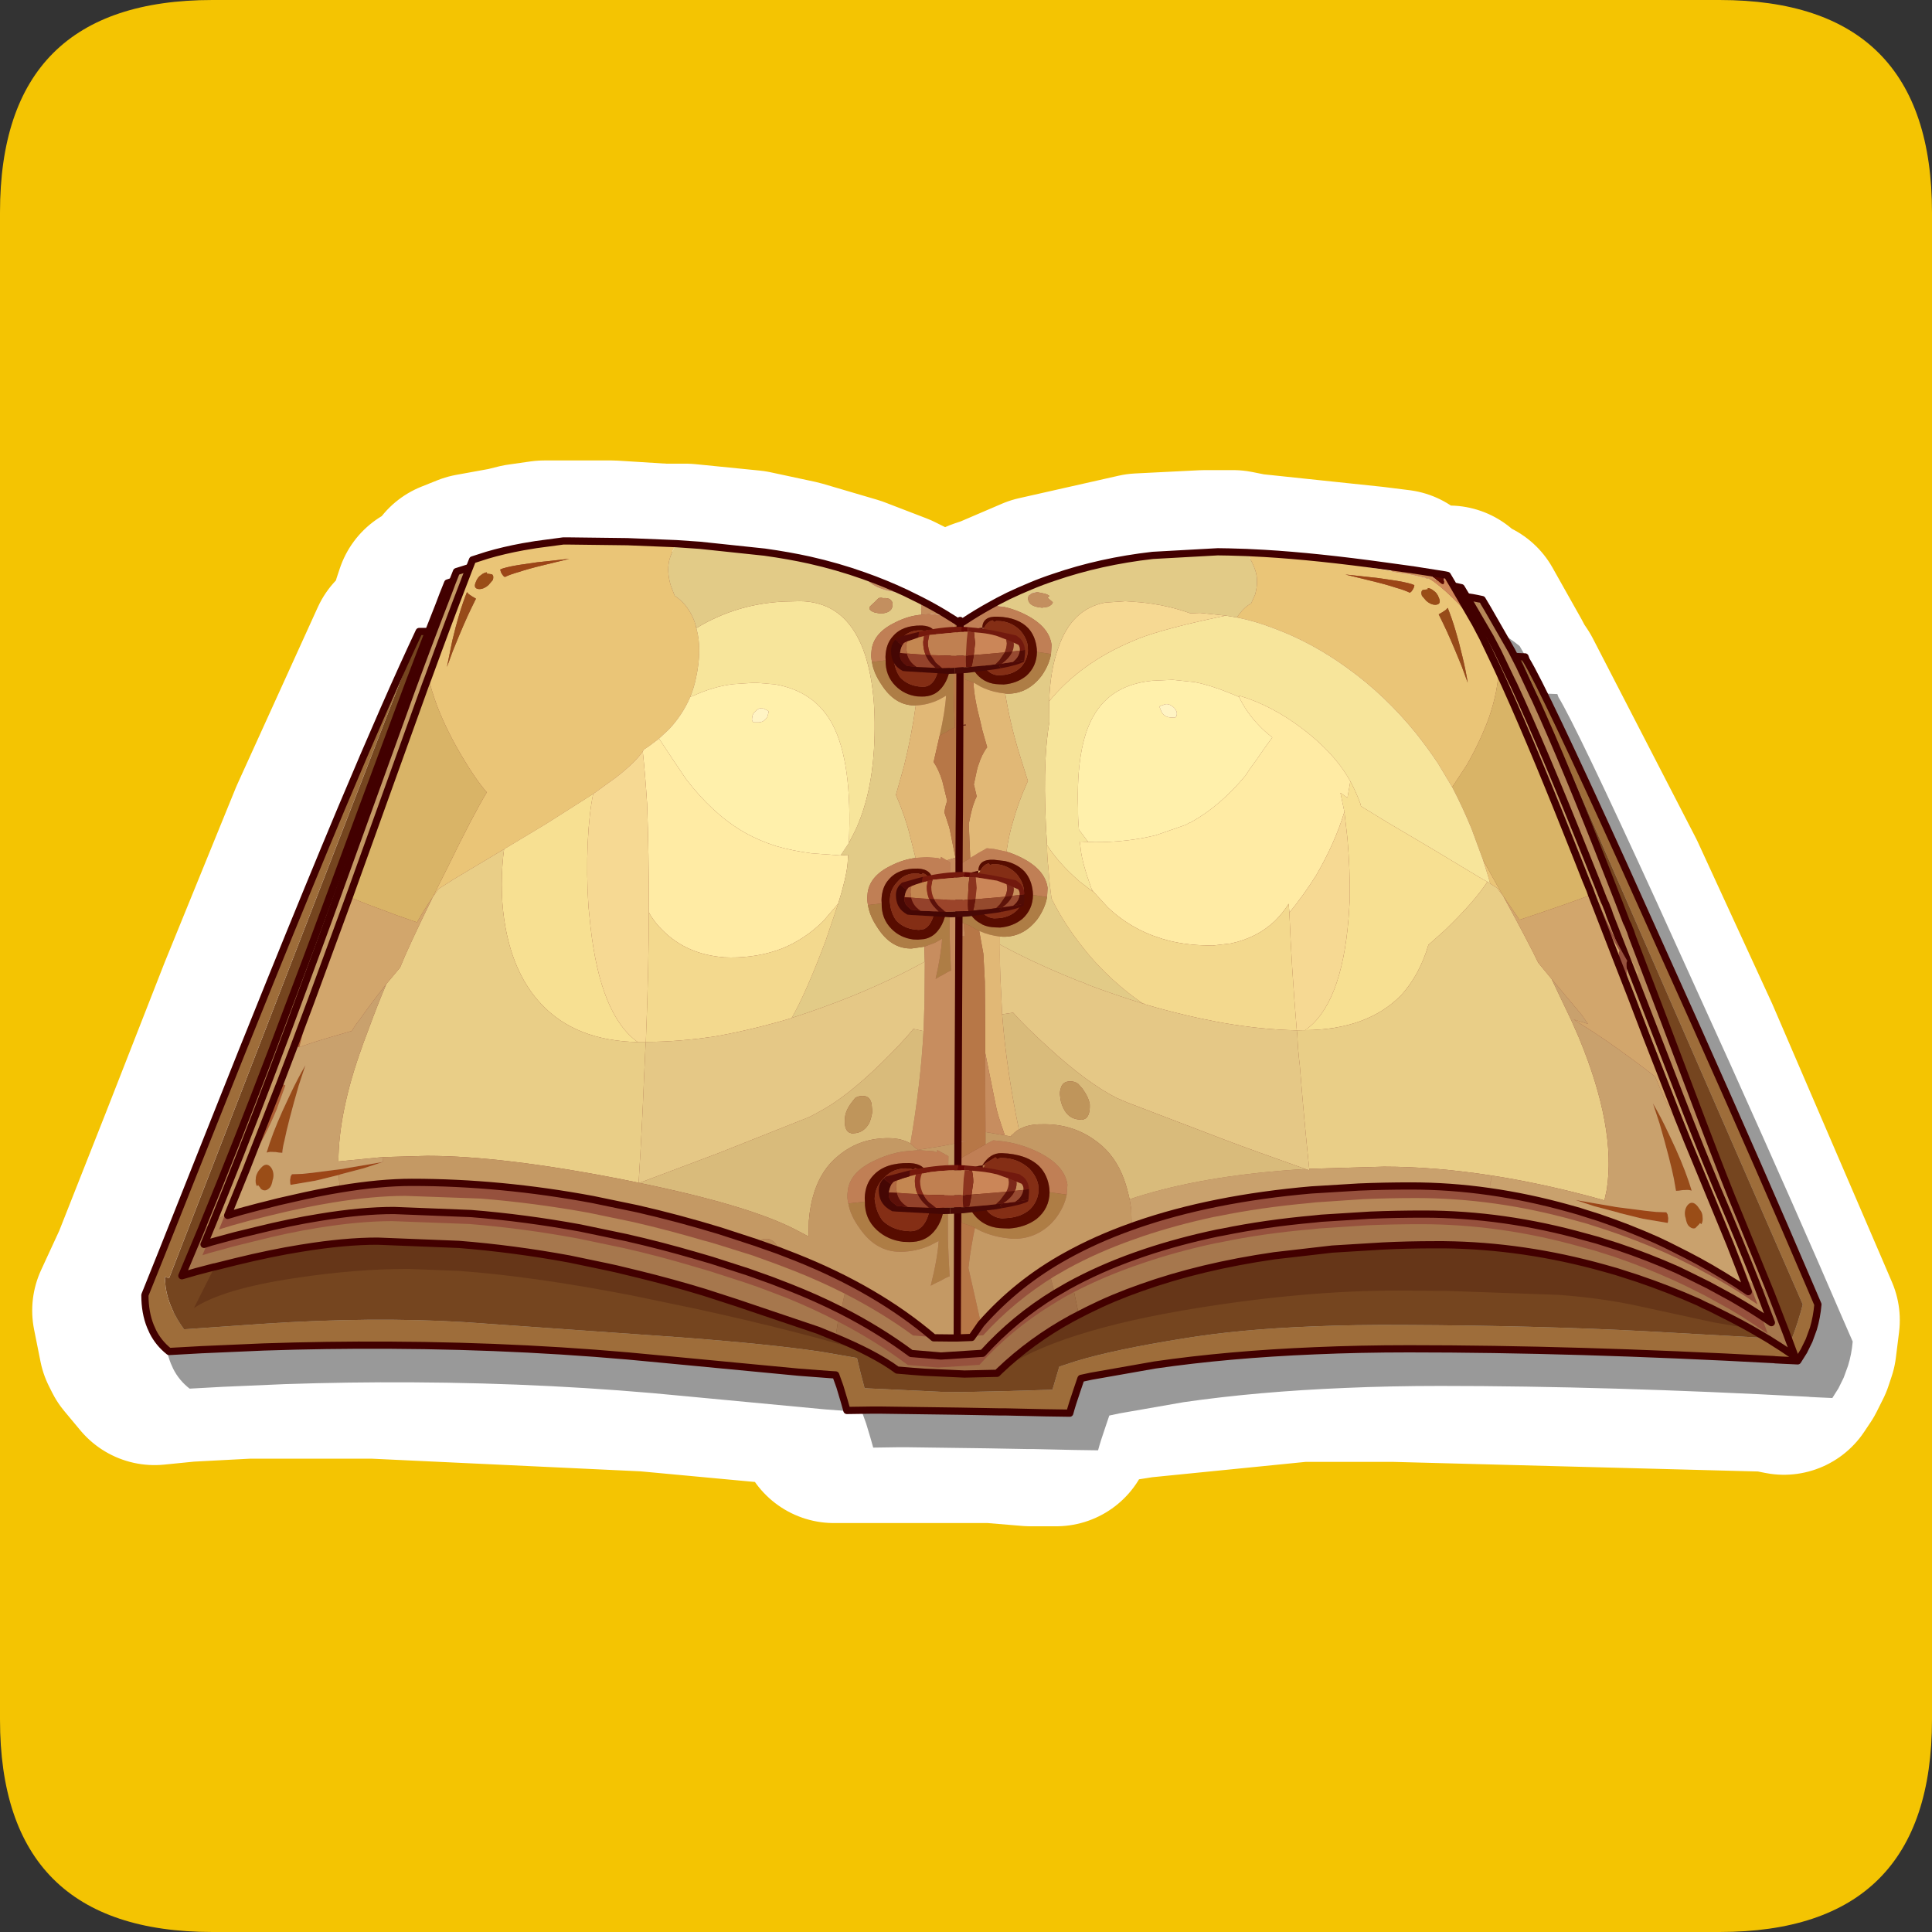 <?xml version="1.0" encoding="UTF-8" standalone="no"?>
<svg xmlns:ffdec="https://www.free-decompiler.com/flash" xmlns:xlink="http://www.w3.org/1999/xlink" ffdec:objectType="frame" height="30.0px" width="30.0px" xmlns="http://www.w3.org/2000/svg">
  <rect width="100%" height="100%" fill="#333333" stroke="none"/>
  <g transform="matrix(1.0, 0.0, 0.0, 1.0, 0.0, 0.0)">
    <use ffdec:characterId="1" height="30.0" transform="matrix(1.0, 0.0, 0.0, 1.0, 0.0, 0.0)" width="30.0" xlink:href="#shape0"/>
    <use ffdec:characterId="3" height="253.15" transform="matrix(0.056, 0.0, 0.0, 0.056, 2.194, 8.344)" width="474.55" xlink:href="#sprite0"/>
  </g>
  <defs>
    <g id="shape0" transform="matrix(1.0, 0.0, 0.0, 1.0, 0.0, 0.0)">
      <path d="M0.0 0.0 L30.0 0.0 30.0 30.0 0.0 30.0 0.0 0.0" fill="#33cc66" fill-opacity="0.0" fill-rule="evenodd" stroke="none"/>
      <path d="M26.7 0.0 Q30.0 0.0 30.0 3.3 L30.0 26.7 Q30.0 30.0 26.7 30.0 L3.3 30.0 Q0.0 30.0 0.0 26.7 L0.0 3.3 Q0.0 0.0 3.3 0.0 L26.7 0.0" fill="#f4c402" fill-rule="evenodd" stroke="none"/>
      <path d="M22.55 9.5 L22.65 9.5 22.7 9.55 22.8 9.55 23.25 10.35 23.3 10.45 23.4 10.6 25.0 13.7 26.15 16.2 27.85 20.15 28.0 20.5 27.95 20.9 27.9 21.05 27.8 21.25 27.7 21.4 27.45 21.35 27.35 21.35 21.65 21.2 20.2 21.2 17.7 21.45 16.75 21.6 16.55 21.65 16.5 21.8 16.4 22.2 16.0 22.2 15.4 22.15 15.3 22.15 14.7 22.15 13.45 22.15 13.35 22.15 13.3 22.15 13.05 22.15 12.95 22.15 12.9 22.0 12.8 21.8 12.75 21.6 12.65 21.6 12.2 21.55 10.05 21.35 5.8 21.15 3.85 21.15 2.9 21.2 2.4 21.25 2.15 20.95 2.1 20.85 2.0 20.35 2.3 19.7 3.05 17.8 3.95 15.5 5.05 12.8 6.3 10.05 6.45 10.05 6.6 9.65 6.65 9.45 6.7 9.3 6.85 9.25 6.8 9.3 6.75 9.45 6.15 11.0 6.1 11.1 4.9 14.5 4.75 14.85 4.25 16.15 3.25 18.75 3.1 19.25 2.95 19.55 3.0 19.55 3.15 19.5 3.4 19.45 3.75 19.35 4.75 19.15 5.9 19.05 7.1 19.1 8.8 19.3 9.5 19.45 10.6 19.75 10.7 19.8 10.85 19.8 11.4 20.0 11.75 20.15 12.05 20.25 12.85 20.6 13.95 21.25 14.4 21.3 15.05 21.25 16.15 20.35 16.35 20.2 17.4 19.75 17.55 19.7 18.7 19.4 18.75 19.4 20.2 19.2 20.3 19.15 21.05 19.1 21.9 19.1 24.4 19.45 24.6 19.5 24.9 19.6 25.85 19.95 26.0 20.05 26.3 20.2 26.7 20.4 26.9 20.55 27.15 20.7 27.3 20.8 27.1 20.25 26.45 18.7 26.3 18.4 25.65 16.7 25.25 15.6 25.25 15.55 25.2 15.5 25.1 15.2 24.8 14.45 24.75 14.4 24.75 14.35 24.7 14.3 24.7 14.25 24.6 13.95 24.4 13.5 23.3 10.9 23.25 10.85 23.25 10.8 23.1 10.45 23.05 10.35 22.95 10.15 22.6 9.6 22.6 9.55 22.55 9.5 22.5 9.35 22.4 9.35 22.4 9.4 22.7 9.9 22.8 10.15 22.8 10.2 23.0 10.55 23.05 10.6 23.05 10.65 24.15 13.2 24.3 13.65 24.4 13.85 24.4 13.9 24.45 13.95 24.45 14.05 24.5 14.05 24.5 14.15 24.65 14.4 24.95 15.2 24.95 15.25 25.1 15.7 25.35 16.35 25.85 17.6 26.0 17.95 26.1 18.25 26.65 19.55 26.8 19.95 26.95 20.3 26.55 20.05 26.35 19.95 26.0 19.75 25.7 19.6 25.5 19.5 24.6 19.15 24.35 19.05 24.3 19.05 24.15 19.0 22.9 18.75 21.7 18.65 20.9 18.7 20.15 18.7 17.4 19.25 17.35 19.3 16.35 19.75 15.0 20.8 14.85 21.0 14.65 21.05 14.55 21.05 14.3 21.0 Q13.4 20.25 12.15 19.75 L11.85 19.65 11.5 19.55 10.95 19.35 9.65 19.0 9.0 18.85 6.15 18.6 5.05 18.7 4.35 18.85 4.1 18.9 3.9 18.95 3.8 19.0 3.5 19.05 3.3 19.1 3.6 18.4 3.6 18.35 4.1 17.05 4.35 16.5 4.6 15.8 5.05 14.5 5.2 14.15 6.3 11.05 6.35 10.9 6.4 10.75 7.0 9.25 7.05 9.1 7.1 9.05 7.1 8.95 7.35 8.85 7.9 8.75 8.1 8.7 8.45 8.65 8.5 8.65 8.6 8.65 9.5 8.65 10.3 8.7 10.65 8.7 11.65 8.8 12.35 8.95 13.2 9.2 13.85 9.45 14.05 9.55 14.45 9.75 14.6 9.85 14.7 9.9 14.75 9.9 15.15 9.65 15.3 9.55 15.45 9.5 15.8 9.35 16.15 9.2 17.7 8.85 18.7 8.8 19.15 8.8 19.4 8.85 21.3 9.05 21.7 9.1 M23.4 10.6 L23.6 11.05 23.65 11.1 24.75 13.85 24.95 14.25 25.05 14.55 25.05 14.6 25.1 14.65 25.1 14.7 25.15 14.8 25.6 15.95 26.0 17.1 26.7 18.85 26.8 19.15 27.3 20.35 27.55 20.95 27.6 21.05 27.65 21.3 27.25 21.05 27.2 21.05 27.05 20.9 26.95 20.9 26.65 20.7 26.35 20.55 26.15 20.45 25.2 20.1 24.9 20.0 24.7 19.95 22.2 19.6 22.1 19.6 22.05 19.6 21.25 19.6 20.45 19.65 19.55 19.75 17.5 20.25 16.7 20.6 16.55 20.65 16.4 20.75 Q15.8 21.05 15.3 21.55 L15.25 21.55 14.75 21.6 14.15 21.55 13.95 21.55 13.7 21.5 13.25 21.25 12.75 21.0 12.5 20.9 11.45 20.55 11.3 20.5 11.25 20.5 11.2 20.45 10.7 20.3 9.7 20.05 9.35 19.95 9.2 19.9 8.6 19.8 6.9 19.55 5.65 19.5 4.45 19.65 3.45 19.85 3.1 19.9 2.8 20.0 2.6 20.05 2.9 19.3 2.95 19.25 4.0 16.55 4.5 15.2 4.65 14.85 5.95 11.35 6.0 11.2 6.45 10.05 M14.7 10.7 L14.7 12.8 14.6 13.55 M14.65 19.1 L14.65 21.05 M14.65 14.5 L14.65 18.4" fill="none" stroke="#ffffff" stroke-linecap="round" stroke-linejoin="round" stroke-width="3.0"/>
    </g>
    <g id="sprite0" transform="matrix(1.0, 0.0, 0.0, 1.0, 1.0, 1.0)">
      <use ffdec:characterId="2" height="253.15" transform="matrix(1.0, 0.0, 0.0, 1.0, -1.0, -1.0)" width="474.55" xlink:href="#shape1"/>
    </g>
    <g id="shape1" transform="matrix(1.0, 0.0, 0.0, 1.0, 1.0, 1.0)">
      <path d="M166.55 106.0 L165.4 106.75 Q164.85 106.55 164.5 106.05 164.15 105.55 164.15 105.0 164.85 104.2 166.4 104.5 L166.55 104.55 166.65 105.35 166.55 106.0" fill="#990000" fill-rule="evenodd" stroke="none"/>
      <path d="M368.85 18.1 L370.35 19.15 Q371.65 20.05 372.95 21.1 L375.75 25.85 376.85 26.0 378.45 27.1 Q379.8 28.0 381.2 29.15 L387.9 40.75 389.0 42.35 390.25 42.4 391.65 42.45 391.95 43.3 Q396.8 51.2 419.3 100.35 L439.55 144.95 Q458.45 186.95 470.65 215.35 L473.55 222.0 Q473.25 225.5 472.25 228.7 L471.05 232.0 469.6 234.95 467.9 237.65 463.55 237.45 461.65 237.35 461.25 237.3 Q405.7 234.3 359.15 234.3 345.5 234.3 332.85 234.85 308.5 235.85 288.05 238.8 L270.3 241.9 267.45 242.5 267.4 242.55 266.4 245.5 Q264.9 249.85 264.3 252.15 L257.5 252.05 246.3 251.8 244.65 251.8 233.7 251.6 211.4 251.3 209.35 251.3 208.85 251.3 201.95 251.4 201.2 248.75 200.0 244.75 198.85 241.55 197.2 241.45 188.6 240.8 149.95 237.15 Q113.3 233.5 74.05 233.3 56.5 233.2 38.75 233.8 L21.45 234.55 12.4 235.05 Q9.45 232.75 7.85 229.55 L7.2 228.1 Q5.65 224.3 5.65 219.4 L10.5 207.45 23.95 173.9 40.75 132.35 Q51.7 105.55 60.55 84.55 73.6 53.75 82.35 35.4 L82.45 35.4 82.5 35.4 85.0 35.4 87.9 28.1 89.0 25.2 90.3 21.95 91.7 21.5 92.8 18.8 94.15 18.35 94.4 17.6 95.65 14.45 Q97.55 13.75 99.75 13.15 101.65 11.7 102.6 11.4 L102.95 11.35 113.85 9.85 118.6 9.25 118.65 9.1 119.75 9.1 121.25 9.1 122.85 9.1 Q131.55 9.05 139.45 9.25 L153.35 9.8 160.0 10.25 178.3 12.15 190.95 14.4 197.1 15.95 Q201.85 17.25 206.4 18.9 212.45 21.05 218.2 23.7 L222.45 25.8 225.8 27.6 229.3 29.65 231.85 31.2 233.65 32.35 233.75 32.4 234.7 31.75 242.3 27.2 242.85 26.9 244.3 26.05 247.25 24.6 Q250.35 23.1 253.55 21.75 256.85 20.3 260.25 19.2 265.95 17.25 271.95 15.85 279.8 13.95 288.15 13.0 L306.55 11.9 309.7 11.95 309.95 11.55 314.5 11.85 319.7 12.35 Q334.45 13.25 354.3 15.95 L353.85 15.5 361.8 17.0 361.9 17.05 362.05 17.05 368.85 18.1" fill="#000000" fill-opacity="0.4" fill-rule="evenodd" stroke="none"/>
      <path d="M383.0 33.0 L381.95 33.45 459.7 211.7 Q458.45 216.6 456.6 221.4 L416.45 219.15 Q386.3 217.55 349.25 217.4 335.6 217.3 323.75 217.8 303.35 218.6 288.25 221.1 268.8 224.2 258.1 227.45 L253.55 228.95 251.65 235.35 238.0 235.75 226.5 236.0 221.25 235.95 200.95 235.0 199.55 234.9 198.45 230.7 197.45 226.55 187.7 224.85 Q173.3 222.7 148.8 220.85 L88.5 216.6 Q62.95 215.05 32.2 217.1 L30.9 217.2 10.85 218.6 Q6.6 212.75 5.75 206.95 L5.5 204.0 6.7 204.45 76.15 25.15 76.15 25.1 76.2 25.1 138.0 25.0 Q231.75 25.0 349.55 30.5 L381.35 32.1 382.7 32.15 383.0 33.0" fill="#75451f" fill-rule="evenodd" stroke="none"/>
      <path d="M76.15 25.1 L76.15 25.15 6.7 204.45 5.5 204.0 5.75 206.95 Q6.6 212.75 10.85 218.6 L30.9 217.2 32.2 217.1 Q62.95 215.05 88.5 216.6 L148.8 220.85 Q173.3 222.7 187.7 224.85 L197.45 226.55 198.45 230.7 199.55 234.9 200.95 235.0 221.25 235.95 226.5 236.0 238.0 235.75 251.65 235.35 253.55 228.95 258.1 227.45 Q268.8 224.2 288.25 221.1 303.35 218.6 323.75 217.8 335.6 217.3 349.25 217.4 386.3 217.55 416.45 219.15 L456.6 221.4 Q458.45 216.6 459.7 211.7 L381.95 33.45 383.0 33.0 Q387.85 40.9 410.15 90.05 L430.2 134.65 Q448.95 176.65 461.05 205.05 L463.9 211.7 Q463.6 215.2 462.65 218.4 L461.45 221.7 460.0 224.65 458.3 227.35 454.0 227.15 452.1 227.05 451.75 227.0 Q396.65 224.0 350.5 224.0 336.95 224.0 324.4 224.55 300.3 225.55 280.0 228.5 L262.4 231.6 259.6 232.2 259.55 232.25 258.55 235.2 Q257.05 239.55 256.45 241.85 L249.7 241.75 238.6 241.5 236.95 241.5 226.1 241.3 204.0 241.0 202.0 241.0 201.5 241.0 194.65 241.1 193.9 238.45 192.7 234.45 191.55 231.25 189.95 231.15 181.4 230.5 143.1 226.85 Q106.75 223.2 67.85 223.0 50.45 222.9 32.85 223.5 L15.7 224.25 6.7 224.75 Q3.8 222.45 2.2 219.25 L1.55 217.8 Q0.0 214.0 0.0 209.1 L4.8 197.15 18.15 163.6 Q27.0 141.3 34.8 122.05 45.65 95.25 54.45 74.25 67.4 43.45 76.05 25.1 L76.15 25.1" fill="#9e6d3a" fill-rule="evenodd" stroke="none"/>
      <path d="M383.0 33.0 L382.7 32.15 381.35 32.1 349.55 30.5 Q231.75 25.0 138.0 25.0 L76.2 25.1 76.15 25.1 76.05 25.1 Q67.4 43.45 54.45 74.25 45.65 95.25 34.8 122.05 27.0 141.3 18.15 163.6 L4.8 197.15 0.0 209.1 Q0.0 214.0 1.55 217.8 L2.2 219.25 Q3.8 222.45 6.7 224.75 L15.7 224.25 32.85 223.5 Q50.45 222.9 67.85 223.0 106.75 223.2 143.1 226.85 L181.4 230.5 189.95 231.15 191.55 231.25 192.7 234.45 193.9 238.45 194.65 241.1 201.5 241.0 202.0 241.0 204.0 241.0 226.1 241.3 236.95 241.5 238.6 241.5 249.7 241.75 256.45 241.85 Q257.05 239.55 258.55 235.2 L259.55 232.25 259.6 232.2 262.4 231.6 280.0 228.5 Q300.3 225.55 324.4 224.55 336.95 224.0 350.5 224.0 396.65 224.0 451.75 227.0 L452.1 227.05 454.0 227.15 458.3 227.35 460.0 224.65 461.45 221.7 462.65 218.4 Q463.6 215.2 463.9 211.7 L461.05 205.05 Q448.95 176.65 430.2 134.65 L410.15 90.05 Q387.85 40.9 383.0 33.0 Z" fill="none" stroke="#420000" stroke-linecap="round" stroke-linejoin="round" stroke-width="2.0"/>
      <path d="M368.05 15.7 L369.65 16.8 372.35 18.85 379.0 30.45 381.15 34.65 384.9 42.65 385.6 44.1 Q393.9 62.3 405.75 92.6 L408.8 100.4 410.8 105.65 411.3 106.65 411.7 107.7 411.9 108.15 412.05 108.6 412.45 109.8 420.35 130.5 428.25 151.4 Q435.9 171.75 440.0 181.95 L442.4 187.8 450.9 208.65 Q436.5 200.45 407.8 193.3 386.95 188.1 363.9 184.95 L357.75 184.15 353.45 183.65 327.5 182.0 306.75 182.8 Q301.45 169.35 296.55 154.15 290.75 136.2 285.5 115.75 L282.0 101.45 Q270.2 51.2 270.0 12.7 276.9 11.25 284.15 10.4 L303.3 9.3 306.55 9.35 311.75 9.5 317.0 9.8 Q332.35 10.7 353.0 13.5 L360.7 14.6 360.8 14.6 360.9 14.65 361.05 14.65 368.05 15.7 M110.7 6.15 L112.3 6.15 129.55 6.35 144.0 6.95 150.95 7.4 170.0 9.4 183.1 11.7 185.0 12.15 185.0 12.5 Q185.0 51.5 175.7 91.35 173.25 101.6 170.25 111.9 165.1 129.6 156.9 151.4 L144.0 185.0 143.95 185.25 138.3 183.75 Q122.9 179.95 108.2 178.3 L87.7 177.0 86.0 177.0 Q61.15 177.0 35.6 184.05 25.75 186.75 15.8 190.5 L16.35 189.1 Q25.25 167.5 35.2 141.35 L44.45 116.85 46.85 110.45 Q62.55 67.9 69.8 48.5 L70.7 46.1 Q76.7 30.0 81.55 17.8 L82.65 14.9 83.95 11.65 Q86.0 10.95 88.25 10.35 93.15 8.9 98.95 7.85 L102.8 7.2 110.7 6.15" fill="#b68758" fill-rule="evenodd" stroke="none"/>
      <path d="M360.8 14.6 L360.7 14.6 353.0 13.5 352.55 13.05 360.8 14.6 M317.0 9.8 L311.75 9.5 306.55 9.35 306.95 8.95 311.6 9.25 317.0 9.8 M385.6 44.1 L384.9 42.65 385.15 42.9 385.65 43.55 385.6 44.1 M381.15 34.65 L379.0 30.45 380.9 33.35 Q380.85 33.75 381.1 34.4 L381.15 34.65 M373.15 19.45 Q373.9 21.05 372.65 19.1 L373.15 19.45 M110.7 6.15 L102.8 7.2 98.95 7.85 Q93.15 8.9 88.25 10.35 90.25 8.85 91.3 8.55 L91.65 8.5 103.0 6.95 107.95 6.3 108.0 6.15 109.15 6.15 110.7 6.15" fill="#c49964" fill-rule="evenodd" stroke="none"/>
      <path d="M258.95 214.55 L261.5 213.25 Q268.4 209.8 276.25 207.05 292.8 201.15 313.2 198.2 L329.25 196.35 343.2 195.5 Q350.25 195.15 357.65 195.15 L358.5 195.15 360.25 195.15 Q382.4 195.4 404.7 201.65 L408.05 202.6 413.8 204.45 Q422.5 207.4 430.75 211.05 432.35 211.9 434.1 212.65 L439.65 215.45 Q442.4 216.85 445.15 218.4 L434.85 216.65 414.4 212.2 Q404.15 209.95 392.1 209.05 L361.1 207.95 347.5 207.85 Q321.7 207.85 291.5 212.75 252.75 219.0 236.9 230.2 245.8 221.7 256.85 215.65 L258.95 214.55 M191.5 220.85 Q196.75 223.05 200.8 225.15 182.15 219.35 153.0 212.95 L134.75 209.15 Q107.25 203.85 87.05 202.4 L73.0 201.85 Q58.55 201.85 41.9 204.35 21.65 207.35 13.6 212.7 L19.35 201.3 25.15 199.85 Q34.95 197.45 43.35 196.1 L43.7 196.05 Q55.35 194.15 64.5 194.15 L87.05 195.05 Q102.2 196.25 117.7 199.1 L128.0 201.25 130.75 201.85 136.95 203.35 Q145.95 205.55 155.15 208.35 L163.65 211.1 164.7 211.45 165.3 211.65 167.95 212.55 186.75 218.9 187.35 219.15 191.5 220.85" fill="#663618" fill-rule="evenodd" stroke="none"/>
      <path d="M270.0 12.7 Q270.2 51.2 282.0 101.45 L285.5 115.75 Q290.75 136.2 296.55 154.15 301.45 169.35 306.75 182.8 L327.5 182.0 353.45 183.65 357.75 184.15 363.9 184.95 Q386.95 188.1 407.8 193.3 436.5 200.45 450.9 208.65 L455.2 219.8 457.55 226.15 Q454.0 223.7 450.2 221.35 L446.55 219.2 445.15 218.4 Q442.4 216.85 439.65 215.45 L434.1 212.65 Q432.35 211.9 430.75 211.05 422.5 207.4 413.8 204.45 L408.05 202.6 404.7 201.65 Q382.4 195.4 360.25 195.15 L358.5 195.15 357.65 195.15 Q350.25 195.15 343.2 195.5 L329.25 196.35 313.2 198.2 Q292.8 201.15 276.25 207.05 268.4 209.8 261.5 213.25 L258.95 214.55 256.95 204.85 254.8 193.25 253.8 187.25 252.9 182.0 Q247.85 151.0 244.85 117.9 L243.5 101.1 Q242.0 80.05 242.0 64.0 242.0 44.6 243.75 21.3 L248.2 19.35 Q251.55 17.9 255.15 16.75 262.35 14.35 270.0 12.7 M253.55 22.45 L253.6 22.25 Q253.0 21.65 251.65 21.45 L253.1 22.75 Q253.35 22.55 253.55 22.45 M206.85 19.35 L207.0 35.0 Q207.0 72.15 204.4 110.1 L202.45 134.6 Q199.65 165.7 195.1 197.3 L191.5 220.85 187.35 219.15 186.75 218.9 167.95 212.55 165.3 211.65 164.7 211.45 163.65 211.1 155.15 208.35 Q145.95 205.55 136.95 203.35 L130.75 201.85 128.0 201.25 117.7 199.1 Q102.2 196.25 87.05 195.05 L64.5 194.15 Q55.35 194.15 43.7 196.05 L43.35 196.1 Q34.95 197.45 25.15 199.85 L19.35 201.3 19.2 201.3 14.25 202.6 10.25 203.75 15.8 190.5 Q25.75 186.75 35.6 184.05 61.15 177.0 86.0 177.0 L87.7 177.0 108.2 178.3 Q122.9 179.95 138.3 183.75 L143.95 185.25 144.0 185.0 156.9 151.4 Q165.1 129.6 170.25 111.9 173.25 101.6 175.7 91.35 185.0 51.5 185.0 12.5 L185.0 12.15 Q192.25 13.85 199.15 16.35 L206.85 19.35" fill="#a6774d" fill-rule="evenodd" stroke="none"/>
      <path d="M258.95 214.55 L256.85 215.65 Q245.8 221.7 236.9 230.2 L236.3 230.8 236.1 230.8 227.25 231.0 216.2 230.5 212.8 230.25 208.6 229.9 Q205.5 227.6 200.8 225.15 196.75 223.05 191.5 220.85 L195.1 197.3 Q199.65 165.7 202.45 134.6 L204.4 110.1 Q207.0 72.15 207.0 35.0 L206.85 19.35 211.35 21.35 215.75 23.5 222.85 27.45 225.5 29.1 227.3 30.35 227.4 30.4 Q227.9 30.05 228.45 29.65 L236.35 24.95 238.5 23.75 Q240.0 23.0 241.55 22.3 L243.75 21.3 Q242.0 44.6 242.0 64.0 242.0 80.05 243.5 101.1 L244.85 117.9 Q247.85 151.0 252.9 182.0 L253.8 187.25 254.8 193.25 256.95 204.85 258.95 214.55 M220.25 35.45 L220.3 35.05 220.35 34.95 220.35 34.65 219.8 34.6 220.1 35.05 220.1 35.1 220.25 35.45 M234.4 31.55 L233.85 31.55 233.85 32.0 233.8 32.4 234.1 32.0 Q234.15 31.65 234.4 31.55" fill="#a06f48" fill-rule="evenodd" stroke="none"/>
      <path d="M368.05 15.7 L361.05 14.65 360.9 14.65 360.8 14.6 360.7 14.6 353.0 13.5 Q332.35 10.7 317.0 9.8 L311.75 9.5 306.55 9.35 303.3 9.3 284.15 10.4 Q276.9 11.25 270.0 12.7 262.35 14.35 255.15 16.75 251.55 17.9 248.2 19.35 L243.75 21.3 241.55 22.3 Q240.0 23.0 238.5 23.75 L236.35 24.95 228.45 29.65 Q227.9 30.05 227.4 30.4 L227.3 30.35 225.5 29.1 222.85 27.45 215.75 23.5 211.35 21.35 206.85 19.35 199.15 16.35 Q192.25 13.85 185.0 12.15 L183.1 11.7 170.0 9.4 150.95 7.4 144.0 6.95 129.55 6.35 112.3 6.15 110.7 6.15 102.8 7.2 98.95 7.85 Q93.15 8.9 88.25 10.35 86.0 10.95 83.95 11.65 L82.65 14.9 81.55 17.8 Q76.7 30.0 70.7 46.1 L69.8 48.5 Q62.55 67.9 46.85 110.45 L44.45 116.85 35.2 141.35 Q25.25 167.5 16.35 189.1 L15.8 190.5 10.25 203.75 14.25 202.6 19.2 201.3 19.35 201.3 25.15 199.85 Q34.95 197.45 43.35 196.1 L43.7 196.05 Q55.35 194.15 64.5 194.15 L87.05 195.05 Q102.2 196.25 117.7 199.1 L128.0 201.25 130.75 201.85 136.95 203.35 Q145.95 205.55 155.15 208.35 L163.65 211.1 164.7 211.45 165.3 211.65 167.95 212.55 186.75 218.9 187.35 219.15 191.5 220.85 Q196.75 223.05 200.8 225.15 205.5 227.6 208.6 229.9 L212.8 230.25 216.2 230.5 227.25 231.0 236.1 230.8 236.3 230.8 236.9 230.2 Q245.8 221.7 256.85 215.65 L258.95 214.55 261.5 213.25 Q268.4 209.8 276.25 207.05 292.8 201.15 313.2 198.2 L329.25 196.35 343.2 195.5 Q350.25 195.15 357.65 195.15 L358.5 195.15 360.25 195.15 Q382.4 195.4 404.7 201.65 L408.05 202.6 413.8 204.45 Q422.5 207.4 430.75 211.05 432.35 211.9 434.1 212.65 L439.65 215.45 Q442.4 216.85 445.15 218.4 L446.55 219.2 450.2 221.35 Q454.0 223.7 457.55 226.15 L455.2 219.8 450.9 208.65 442.4 187.8 440.0 181.95 Q435.9 171.75 428.25 151.4 L420.35 130.5 412.45 109.8 412.05 108.6 411.9 108.15 411.7 107.7 411.3 106.65 410.8 105.65 408.8 100.4 405.75 92.6 Q393.9 62.3 385.6 44.1 L384.9 42.65 381.15 34.65 379.0 30.45 372.35 18.85 370.8 16.25 369.4 15.95 368.05 15.7 M227.3 30.35 L227.3 29.4" fill="none" stroke="#420000" stroke-linecap="round" stroke-linejoin="round" stroke-width="2.0"/>
      <path d="M367.4 16.95 L367.9 17.3 Q368.7 18.9 367.4 16.95" fill="#aa7a50" fill-rule="evenodd" stroke="none"/>
      <path d="M251.9 20.3 L251.95 20.1 Q251.35 19.55 250.05 19.3 L251.45 20.6 Q251.7 20.4 251.9 20.3 M364.55 14.75 L367.15 16.7 373.65 28.05 375.5 30.95 Q375.45 31.35 375.7 31.95 L375.75 32.2 379.35 40.0 379.55 40.25 380.1 40.9 380.05 41.45 Q388.1 59.3 399.55 88.95 L402.6 96.6 404.55 101.75 405.0 102.7 405.4 103.8 405.6 104.25 405.75 104.65 406.1 105.8 Q409.9 114.75 414.0 121.95 413.75 122.35 413.8 122.85 L413.8 126.15 421.45 146.55 Q428.9 166.45 432.9 176.4 L435.25 182.2 Q441.2 196.45 446.3 209.95 L450.0 219.8 442.8 215.05 439.3 212.95 432.6 209.25 427.2 206.55 424.0 205.05 Q415.95 201.4 407.45 198.5 L401.95 196.75 398.6 195.85 Q376.15 189.45 353.85 189.45 346.2 189.45 339.0 189.75 L325.45 190.65 323.6 190.85 Q310.05 192.0 298.15 194.5 L296.75 194.75 Q286.05 197.05 276.7 200.25 L274.1 201.15 Q263.85 204.8 255.2 209.55 L251.55 211.75 Q240.3 218.65 231.4 228.45 L219.9 229.2 211.55 228.5 Q202.8 221.95 192.3 216.5 185.55 213.0 178.1 209.95 L173.0 208.0 Q169.9 206.8 166.45 205.65 L156.55 202.45 154.5 201.85 152.45 201.25 Q142.6 198.3 132.9 196.1 L120.25 193.45 Q104.95 190.6 90.0 189.4 L68.6 188.6 Q59.55 188.6 48.1 190.45 39.95 191.75 30.5 194.15 L24.65 195.6 19.9 196.9 Q17.95 197.4 15.95 198.05 L18.5 191.9 21.9 183.7 Q30.55 162.45 40.2 136.85 L49.15 112.8 51.45 106.6 73.65 45.85 74.5 43.5 Q80.35 27.7 85.0 15.8 L86.15 13.0 87.35 9.8 91.55 8.5 94.45 6.7 94.8 6.65 105.8 5.15 110.6 4.55 110.65 4.4 111.75 4.4 113.25 4.4 114.85 4.4 131.55 4.6 145.65 5.15 152.35 5.6 Q162.4 6.3 170.85 7.55 L183.5 9.8 189.75 11.4 199.1 14.4 Q205.15 16.55 210.95 19.25 L215.2 21.35 218.6 23.15 Q220.35 24.15 222.1 25.25 L224.7 26.85 226.45 28.0 226.55 28.05 227.6 27.4 Q231.35 24.9 235.2 22.75 L235.8 22.45 237.3 21.6 Q238.8 20.85 240.25 20.15 L246.65 17.25 Q249.9 15.8 253.45 14.75 259.15 12.75 265.2 11.35 273.15 9.45 281.6 8.5 L300.15 7.35 303.35 7.45 303.65 7.0 308.25 7.3 313.45 7.85 Q328.35 8.8 348.35 11.5 L347.85 11.05 355.9 12.55 356.0 12.6 356.15 12.6 363.0 13.7 364.55 14.75 M219.45 32.7 L219.6 33.05 219.65 32.65 219.7 32.55 219.7 32.25 219.2 32.2 219.45 32.65 219.45 32.7 M232.75 30.05 Q232.8 29.7 233.0 29.6 L233.3 29.2 232.75 29.2 232.75 29.6 232.75 30.05" fill="#96513d" fill-rule="evenodd" stroke="none"/>
      <path d="M366.8 15.7 L367.3 16.05 Q368.05 17.6 366.8 15.7 M366.5 15.45 L373.05 26.7 374.95 29.55 Q374.9 29.95 375.15 30.55 L375.2 30.8 378.9 38.55 379.1 38.8 379.6 39.45 379.6 39.95 Q387.8 57.65 399.55 87.05 L402.6 94.65 404.6 99.75 405.05 100.7 405.45 101.75 405.65 102.2 405.8 102.6 406.25 103.75 Q410.05 112.6 414.2 119.75 413.95 120.15 414.0 120.65 L414.05 123.9 421.9 144.15 Q429.5 163.9 433.6 173.8 L435.95 179.5 Q442.05 193.65 447.3 207.0 427.7 193.8 388.7 182.6 358.8 174.0 333.05 171.3 L310.0 170.0 291.1 171.2 291.0 171.0 Q288.15 163.3 285.55 155.1 L281.65 141.55 Q271.0 101.95 266.65 50.7 265.1 32.15 264.45 10.1 272.35 8.2 280.8 7.25 L299.4 6.2 302.55 6.25 307.6 6.4 312.7 6.65 307.6 6.4 302.55 6.25 302.85 5.85 307.45 6.15 312.7 6.65 Q327.6 7.55 347.65 10.3 L355.1 11.35 355.2 11.35 355.1 11.35 347.65 10.3 347.2 9.85 355.2 11.35 355.3 11.4 355.45 11.4 362.3 12.45 363.85 13.5 366.5 15.45 M18.9 188.95 L22.2 180.8 Q30.65 159.8 40.1 134.4 L48.9 110.6 51.15 104.45 72.9 44.25 73.75 41.9 Q79.5 26.25 84.1 14.45 L85.15 11.65 86.4 8.5 90.55 7.2 Q92.45 5.75 93.45 5.45 L93.8 5.4 104.8 3.9 109.6 3.3 109.65 3.15 110.75 3.15 112.3 3.15 113.85 3.15 130.6 3.35 144.65 3.9 151.4 4.35 169.9 6.3 182.65 8.55 188.9 10.1 Q187.25 36.3 182.95 66.9 180.0 87.95 176.2 108.8 172.5 128.75 168.05 148.5 L164.95 161.65 160.0 181.35 Q157.3 180.35 154.6 179.5 127.95 171.0 97.0 171.0 92.4 171.0 88.05 171.15 54.85 172.05 35.75 179.85 27.5 183.2 18.9 188.95 M373.05 26.7 L375.2 30.8 373.05 26.7 M378.9 38.55 L379.6 39.95 378.9 38.55 M405.8 102.6 L406.2 103.8 414.05 123.9 406.2 103.8 405.8 102.6 M90.55 7.2 Q95.25 5.8 100.9 4.75 L104.6 4.15 112.3 3.15 104.6 4.15 100.9 4.75 Q95.25 5.8 90.55 7.2" fill="#c49964" fill-rule="evenodd" stroke="none"/>
      <path d="M447.3 207.0 L451.0 216.75 Q447.55 214.35 443.8 212.1 L440.25 210.0 433.55 206.35 428.1 203.65 424.9 202.1 Q416.8 198.5 408.3 195.65 L402.75 193.9 399.45 193.0 Q376.9 186.65 354.55 186.65 346.9 186.65 339.7 186.95 L326.15 187.8 324.3 188.0 Q310.75 189.2 298.8 191.65 L297.4 191.9 Q286.75 194.15 277.35 197.3 L274.75 198.2 Q264.6 201.8 256.0 206.55 L252.3 208.7 248.0 192.0 Q244.05 176.6 241.0 138.0 240.1 127.0 239.3 114.1 238.0 93.5 236.9 68.15 235.75 41.95 235.1 21.1 L236.55 20.25 239.5 18.8 Q242.65 17.3 245.9 15.95 249.2 14.55 252.65 13.45 258.4 11.5 264.45 10.1 265.1 32.15 266.65 50.7 271.0 101.95 281.65 141.55 L285.55 155.1 Q288.15 163.3 291.0 171.0 L291.1 171.2 310.0 170.0 333.05 171.3 Q358.8 174.0 388.7 182.6 427.7 193.8 447.3 207.0 M193.05 213.35 Q186.25 209.9 178.75 206.95 L173.7 205.0 167.1 202.65 157.15 199.45 155.1 198.85 153.05 198.25 Q143.15 195.35 133.4 193.15 L120.7 190.5 Q105.4 187.7 90.45 186.5 L69.05 185.65 Q60.0 185.65 48.5 187.55 40.35 188.85 30.85 191.2 L25.1 192.6 20.3 193.9 Q18.35 194.4 16.4 195.05 L18.9 188.95 Q27.5 183.2 35.75 179.85 54.85 172.05 88.05 171.15 92.4 171.0 97.0 171.0 127.95 171.0 154.6 179.5 157.3 180.35 160.0 181.35 L164.95 161.65 168.05 148.5 Q172.5 128.75 176.2 108.8 180.0 87.95 182.95 66.9 187.25 36.3 188.9 10.1 193.65 11.4 198.25 13.05 204.35 15.2 210.2 17.9 L214.45 20.0 217.85 21.8 Q216.8 68.5 210.25 118.0 L210.1 119.35 Q205.5 153.5 198.3 188.95 L193.05 213.35 M251.15 18.95 L251.2 18.75 Q250.6 18.2 249.35 18.0 L250.7 19.25 Q250.95 19.05 251.15 18.95" fill="#b68758" fill-rule="evenodd" stroke="none"/>
      <path d="M252.3 208.7 Q241.1 215.55 232.3 225.25 L220.75 226.0 212.45 225.3 Q203.65 218.75 193.05 213.35 L198.3 188.95 Q205.5 153.5 210.1 119.35 L210.25 118.0 Q216.8 68.5 217.85 21.8 L221.4 23.85 224.0 25.45 225.75 26.6 225.85 26.65 226.85 26.0 234.5 21.4 235.1 21.1 Q235.75 41.95 236.9 68.15 238.0 93.5 239.3 114.1 240.1 127.0 241.0 138.0 244.05 176.6 248.0 192.0 L252.3 208.7 M219.05 30.8 L218.5 30.75 218.8 31.2 218.8 31.25 218.95 31.6 219.0 31.2 219.05 31.1 219.05 30.8 M232.1 27.8 L232.1 28.2 232.1 28.6 232.35 28.2 232.65 27.8 232.1 27.8" fill="#aa7a50" fill-rule="evenodd" stroke="none"/>
      <path d="M362.3 12.45 L363.65 12.65 365.0 12.95 366.5 15.45 373.05 26.7 375.2 30.8 378.9 38.55 379.6 39.95 Q387.8 57.65 399.55 87.05 L402.6 94.65 404.6 99.75 405.05 100.7 405.45 101.75 405.65 102.2 405.8 102.6 406.2 103.8 414.05 123.9 421.9 144.15 Q429.5 163.9 433.6 173.8 L435.95 179.5 Q442.05 193.65 447.3 207.0 L451.0 216.75 Q447.55 214.35 443.8 212.1 L440.25 210.0 433.55 206.35 428.1 203.65 424.9 202.1 Q416.8 198.5 408.3 195.65 L402.75 193.9 399.45 193.0 Q376.9 186.65 354.55 186.65 346.9 186.65 339.7 186.95 L326.15 187.8 324.3 188.0 Q310.75 189.2 298.8 191.65 L297.4 191.9 Q286.75 194.15 277.35 197.3 L274.75 198.2 Q264.6 201.8 256.0 206.55 L252.3 208.7 Q241.1 215.55 232.3 225.25 L220.75 226.0 212.45 225.3 Q203.65 218.75 193.05 213.35 186.25 209.9 178.75 206.95 L173.7 205.0 167.1 202.65 157.15 199.45 155.1 198.85 153.05 198.25 Q143.15 195.35 133.4 193.15 L120.7 190.5 Q105.4 187.7 90.45 186.5 L69.05 185.65 Q60.0 185.65 48.5 187.55 40.35 188.85 30.85 191.2 L25.1 192.6 20.3 193.9 Q18.35 194.4 16.4 195.05 L18.9 188.95 22.2 180.8 Q30.65 159.8 40.1 134.4 L48.9 110.6 51.15 104.45 72.9 44.25 73.75 41.9 Q79.5 26.25 84.1 14.45 L85.15 11.65 86.4 8.5 90.55 7.2 Q95.25 5.8 100.9 4.75 L104.6 4.15 112.3 3.15 113.85 3.15 130.6 3.35 144.65 3.9 151.4 4.35 169.9 6.3 182.65 8.55 188.9 10.1 Q193.65 11.4 198.25 13.05 204.35 15.2 210.2 17.9 L214.45 20.0 217.85 21.8 221.4 23.85 224.0 25.45 225.75 26.6 225.75 25.75 M362.3 12.45 L355.45 11.4 355.3 11.4 355.2 11.35 355.1 11.35 347.65 10.3 Q327.6 7.55 312.7 6.65 L307.6 6.4 302.55 6.25 299.4 6.2 280.8 7.25 Q272.35 8.2 264.45 10.1 258.4 11.5 252.65 13.45 249.2 14.55 245.9 15.95 242.65 17.3 239.5 18.8 L236.55 20.25 235.1 21.1 234.5 21.4 226.85 26.0 225.85 26.65 225.75 26.6" fill="none" stroke="#420000" stroke-linecap="round" stroke-linejoin="round" stroke-width="2.0"/>
      <path d="M365.0 14.7 Q365.75 16.2 364.5 14.35 L365.0 14.7" fill="#aa7a50" fill-rule="evenodd" stroke="none"/>
      <path d="M250.95 17.65 L251.0 17.45 Q250.45 16.9 249.2 16.7 L250.55 17.95 250.95 17.65 M376.55 37.05 L377.05 37.7 377.05 38.15 Q385.1 55.5 396.65 84.4 L399.65 91.8 401.6 96.85 402.05 97.75 402.45 98.8 402.65 99.25 402.8 99.65 403.25 100.75 Q406.95 109.45 411.05 116.45 410.8 116.85 410.85 117.35 L410.9 120.55 418.6 140.45 Q426.05 159.8 430.05 169.5 L432.4 175.1 Q438.35 189.0 443.5 202.1 L447.15 211.7 Q443.75 209.35 440.1 207.1 L436.6 205.05 430.0 201.45 424.65 198.8 421.55 197.35 Q413.6 193.85 405.25 191.05 L399.8 189.3 396.55 188.4 Q374.4 182.2 352.45 182.2 344.95 182.2 337.9 182.5 L324.6 183.4 322.8 183.6 Q309.5 184.8 297.75 187.2 L296.35 187.45 Q285.9 189.7 276.7 192.8 L274.15 193.7 Q264.2 197.2 255.75 201.85 L252.1 203.95 Q241.1 210.75 232.45 220.25 L221.15 221.0 213.0 220.3 Q204.35 213.95 193.95 208.65 187.25 205.25 179.9 202.35 L174.95 200.45 168.45 198.1 158.7 195.05 156.7 194.45 154.65 193.9 Q144.95 191.05 135.4 188.85 L122.9 186.25 Q107.9 183.55 93.2 182.35 L72.2 181.6 Q63.35 181.6 52.05 183.45 44.05 184.75 34.7 187.05 L29.05 188.45 24.35 189.75 20.55 190.9 23.0 184.9 26.2 176.85 Q34.5 156.2 43.8 131.25 L52.45 107.9 54.65 101.85 76.0 42.7 76.85 40.4 Q82.45 25.0 87.0 13.4 L88.0 10.65 89.25 7.55 Q91.15 6.85 93.3 6.3 95.2 4.85 96.15 4.55 L96.5 4.5 107.3 3.05 112.0 2.45 112.05 2.3 113.15 2.3 114.65 2.3 116.2 2.3 Q124.85 2.25 132.65 2.45 L146.45 3.0 153.05 3.45 171.2 5.3 183.75 7.5 189.85 9.05 Q194.55 10.3 199.05 11.95 205.05 14.05 210.75 16.65 L214.95 18.75 218.3 20.5 221.75 22.5 224.3 24.05 226.05 25.2 226.15 25.25 227.1 24.6 Q230.85 22.2 234.65 20.1 L235.2 19.8 236.65 19.0 239.55 17.55 245.8 14.75 Q249.05 13.3 252.45 12.25 258.1 10.3 264.05 8.95 271.8 7.05 280.1 6.15 L298.35 5.05 301.45 5.1 301.7 4.7 306.25 5.0 311.4 5.5 Q326.0 6.4 345.7 9.05 L345.25 8.6 353.1 10.05 353.2 10.1 353.35 10.1 360.1 11.15 361.6 12.2 364.2 14.1 370.65 25.15 372.5 27.95 Q372.45 28.35 372.7 28.9 L372.75 29.15 376.4 36.8 376.55 37.05 M219.35 30.1 L219.4 29.7 219.45 29.6 219.45 29.3 218.9 29.25 219.2 29.7 219.2 29.75 219.35 30.1 M232.25 26.35 L232.25 26.75 232.25 27.15 Q232.3 26.85 232.5 26.75 L232.8 26.35 232.25 26.35" fill="#96513d" fill-rule="evenodd" stroke="none"/>
      <path d="M374.65 34.5 L374.85 34.75 375.3 35.4 375.3 35.9 374.65 34.5 375.3 35.9 Q375.25 41.45 372.7 48.95 370.35 55.4 366.55 62.1 L366.45 62.25 362.5 68.25 358.55 61.65 Q355.6 57.25 352.45 53.3 343.9 42.75 333.45 35.25 323.6 28.1 313.0 24.2 307.7 22.15 302.75 21.2 L303.8 19.85 Q305.0 18.3 306.75 17.3 L307.85 14.85 Q308.85 11.25 307.95 8.3 307.25 6.05 305.45 3.2 L310.4 3.45 305.45 3.2 305.3 2.95 310.4 3.45 332.4 6.15 345.65 8.3 345.95 8.6 349.0 9.05 350.5 9.25 356.3 10.55 Q358.9 12.15 362.7 15.85 366.5 19.5 368.95 22.95 L370.8 25.75 Q370.75 26.15 371.0 26.7 L371.05 26.95 Q371.25 28.85 371.9 30.2 372.7 31.8 374.65 34.5 M78.6 37.8 Q84.15 22.55 88.6 11.05 L89.65 8.3 90.85 5.25 94.9 3.95 Q99.45 2.6 104.9 1.6 L108.5 1.0 116.0 0.0 117.5 0.0 133.75 0.2 147.35 0.75 Q145.95 3.25 145.4 5.35 144.65 8.55 145.85 12.45 L146.9 15.2 Q150.05 17.25 151.8 20.95 152.55 22.45 152.9 24.2 154.55 29.85 152.85 37.8 152.3 40.55 151.2 43.3 149.05 48.25 145.3 52.25 L142.55 54.8 139.7 56.95 138.4 57.8 138.05 58.35 Q136.0 61.4 130.65 65.55 L124.3 70.15 111.15 78.5 99.6 85.45 85.55 93.85 81.4 96.5 79.8 98.8 83.95 90.5 Q90.95 76.1 94.8 69.7 91.7 66.1 88.2 60.2 83.8 52.9 81.05 45.8 79.45 41.5 78.6 37.8 M368.95 22.95 L371.05 26.95 368.95 22.95 M365.3 31.95 Q363.45 24.05 361.25 18.55 L360.75 19.1 359.85 19.7 358.75 20.35 360.0 22.9 Q361.85 26.65 365.15 34.8 L366.8 39.3 Q366.25 35.85 365.3 31.95 M347.15 11.05 L346.15 10.9 341.7 10.25 332.85 9.3 340.2 11.1 Q344.15 12.05 346.85 12.95 349.2 13.6 350.75 14.35 L351.15 14.05 Q351.95 13.1 352.0 12.25 350.9 11.7 347.15 11.05 M354.3 13.6 Q353.7 14.1 354.1 15.2 L355.3 16.6 Q356.55 17.7 357.85 17.7 359.6 17.6 358.8 15.75 358.3 14.4 357.35 13.8 356.5 13.1 355.7 13.05 L355.75 13.4 355.35 13.45 354.3 13.6 M373.1 95.05 Q372.75 94.35 372.7 93.75 L371.05 88.45 372.15 90.4 373.25 92.45 376.6 98.4 374.9 96.2 373.1 95.05 M104.4 6.55 L103.4 6.7 Q99.65 7.35 98.55 7.9 98.6 8.75 99.4 9.7 L99.8 10.0 Q101.35 9.25 103.7 8.6 106.4 7.7 110.35 6.75 L117.7 4.95 108.85 5.9 104.4 6.55 M94.8 9.05 L94.85 8.7 Q94.05 8.75 93.2 9.45 92.25 10.05 91.75 11.4 90.95 13.25 92.7 13.35 94.0 13.35 95.25 12.25 L96.45 10.85 Q96.85 9.75 96.25 9.25 L95.2 9.1 94.8 9.05 M89.8 14.75 L89.3 14.2 Q87.1 19.7 85.25 27.6 L83.75 34.95 85.4 30.45 Q88.7 22.3 90.55 18.55 L91.8 16.0 90.7 15.35 89.8 14.75" fill="#eac577" fill-rule="evenodd" stroke="none"/>
      <path d="M374.65 34.5 Q372.7 31.8 371.9 30.2 371.25 28.85 371.05 26.95 L374.65 34.5 M368.95 22.95 Q366.5 19.5 362.7 15.85 358.9 12.15 356.3 10.55 L359.2 11.6 Q360.7 12.8 360.05 10.1 L362.6 12.0 368.95 22.95" fill="#d18959" fill-rule="evenodd" stroke="none"/>
      <path d="M365.3 31.95 Q366.25 35.85 366.8 39.3 L365.15 34.8 Q361.85 26.65 360.0 22.9 L358.75 20.35 359.85 19.7 360.75 19.1 361.25 18.55 Q363.45 24.05 365.3 31.95 M418.15 155.95 Q420.35 159.7 422.45 164.2 L424.5 168.6 Q427.35 174.95 428.9 180.15 L428.3 180.0 427.85 179.95 426.35 180.0 425.4 180.15 424.55 180.2 423.95 176.8 Q422.95 171.8 420.0 161.55 L418.15 155.95 M89.8 14.75 L90.7 15.35 91.8 16.0 90.55 18.55 Q88.7 22.3 85.4 30.45 L83.75 34.95 85.25 27.6 Q87.1 19.7 89.3 14.2 L89.8 14.75 M38.15 158.05 L40.2 153.65 Q42.3 149.15 44.5 145.4 L42.65 151.0 Q39.7 161.25 38.7 166.25 38.15 168.4 38.1 169.65 L37.25 169.6 36.3 169.45 34.8 169.4 34.35 169.45 33.75 169.6 Q35.3 164.4 38.15 158.05" fill="#974b19" fill-rule="evenodd" stroke="none"/>
      <path d="M375.3 35.9 Q383.3 53.15 394.7 81.8 L399.55 94.1 400.0 95.1 400.4 96.1 400.6 96.55 400.75 96.95 401.2 98.05 401.15 98.1 394.1 100.65 386.25 103.35 381.15 105.05 376.6 98.4 373.25 92.45 372.15 90.4 371.05 88.45 367.9 79.9 Q365.4 73.8 362.5 68.25 L366.45 62.25 366.55 62.1 Q370.35 55.4 372.7 48.95 375.25 41.45 375.3 35.9 M56.65 98.75 L77.75 40.05 78.6 37.8 Q79.45 41.5 81.05 45.8 83.8 52.9 88.2 60.2 91.7 66.1 94.8 69.7 90.95 76.1 83.95 90.5 L79.8 98.8 Q77.6 101.95 75.45 105.75 L70.0 103.85 61.7 100.75 56.65 98.75 M400.75 96.95 L401.15 98.1 400.75 96.95" fill="#d9b467" fill-rule="evenodd" stroke="none"/>
      <path d="M359.2 11.6 L357.8 10.55 Q355.55 8.85 354.65 8.6 L354.2 8.55 351.9 8.05 358.55 9.1 360.05 10.1 Q360.7 12.8 359.2 11.6 M363.4 12.6 Q364.1 14.1 362.9 12.25 L363.4 12.6" fill="#5a0700" fill-rule="evenodd" stroke="none"/>
      <path d="M94.9 3.95 L97.7 2.25 98.05 2.2 108.7 0.75 108.5 1.0 104.9 1.6 Q99.45 2.6 94.9 3.95 M356.3 10.55 L350.5 9.25 349.0 9.05 345.95 8.6 345.65 8.3 345.5 8.2 344.3 7.0 351.55 8.0 351.65 8.0 351.55 8.0 344.3 7.0 343.9 6.55 351.65 8.0 351.75 8.05 351.9 8.05 354.2 8.55 354.65 8.6 Q355.55 8.85 357.8 10.55 L359.2 11.6 356.3 10.55" fill="#d0935c" fill-rule="evenodd" stroke="none"/>
      <path d="M347.15 11.05 Q350.9 11.7 352.0 12.25 351.95 13.1 351.15 14.05 L350.75 14.35 Q349.2 13.6 346.85 12.95 344.15 12.05 340.2 11.1 L332.85 9.3 341.7 10.25 346.15 10.9 347.15 11.05 M396.7 182.75 L401.9 183.65 406.9 184.5 408.0 184.7 416.2 185.75 419.0 186.05 421.9 186.15 422.0 186.4 422.2 186.65 422.4 187.75 422.35 188.7 422.25 189.1 415.45 187.95 414.15 187.65 408.9 186.35 408.3 186.15 401.85 184.45 396.7 182.75 M104.4 6.55 L108.85 5.9 117.7 4.95 110.35 6.75 Q106.4 7.7 103.7 8.6 101.35 9.25 99.8 10.0 L99.4 9.7 Q98.6 8.75 98.55 7.9 99.65 7.35 103.4 6.7 L104.4 6.55 M53.75 175.8 L48.5 177.1 47.2 177.4 40.4 178.55 40.3 178.15 40.25 177.2 40.45 176.1 40.65 175.85 40.75 175.6 43.65 175.5 46.45 175.2 54.65 174.15 55.75 173.95 60.75 173.1 65.95 172.2 60.8 173.9 54.35 175.6 53.75 175.8" fill="#9c4617" fill-rule="evenodd" stroke="none"/>
      <path d="M108.7 0.75 L113.35 0.15 114.5 0.0 116.0 0.0 108.5 1.0 108.7 0.75 M345.65 8.3 L332.4 6.15 310.4 3.45 Q324.85 4.3 344.3 7.0 L345.5 8.2 345.65 8.3" fill="#fbebad" fill-rule="evenodd" stroke="none"/>
      <path d="M354.3 13.6 L355.35 13.45 355.75 13.4 355.7 13.05 Q356.5 13.1 357.35 13.8 358.3 14.4 358.8 15.75 359.6 17.6 357.85 17.7 356.55 17.7 355.3 16.6 L354.1 15.2 Q353.7 14.1 354.3 13.6 M429.05 183.5 Q429.8 183.55 430.6 184.55 L431.55 185.95 Q431.9 186.65 431.9 187.3 432.1 188.6 431.6 189.45 L431.2 189.15 430.85 189.6 429.9 190.55 Q428.95 190.9 427.95 189.8 427.45 189.15 427.2 187.65 L427.1 187.4 Q426.75 185.6 427.65 184.3 428.3 183.45 429.05 183.5 M94.8 9.05 L95.2 9.1 96.25 9.25 Q96.85 9.75 96.45 10.85 L95.25 12.25 Q94.0 13.35 92.7 13.35 90.95 13.25 91.75 11.4 92.25 10.05 93.2 9.45 94.05 8.75 94.85 8.7 L94.8 9.05 M35.45 177.1 Q35.2 178.6 34.7 179.25 33.7 180.35 32.75 180.0 32.05 179.75 31.8 179.05 31.55 179.05 31.45 178.6 L31.05 178.9 Q30.55 178.05 30.75 176.75 30.75 176.1 31.1 175.4 31.4 174.7 32.05 174.0 32.85 173.0 33.6 172.95 34.35 172.9 35.0 173.75 35.9 175.05 35.55 176.85 L35.45 177.1" fill="#9a4d17" fill-rule="evenodd" stroke="none"/>
      <path d="M302.75 21.2 Q307.7 22.15 313.0 24.2 323.6 28.1 333.45 35.25 343.9 42.75 352.45 53.3 355.6 57.25 358.55 61.65 L362.5 68.25 Q365.4 73.8 367.9 79.9 L371.05 88.45 372.7 93.75 Q372.75 94.35 373.1 95.05 L372.25 94.5 370.7 93.65 356.65 85.2 344.8 78.2 337.2 73.55 337.05 72.9 Q335.85 69.6 334.25 66.65 332.45 63.4 330.0 60.5 326.2 56.05 321.15 52.2 312.55 45.6 303.3 42.85 L303.45 43.35 302.85 43.0 300.85 42.2 Q295.8 40.1 291.15 39.15 L285.0 38.5 279.45 38.75 Q267.95 39.8 263.0 48.6 258.2 56.95 258.75 74.25 258.7 76.9 259.0 80.05 L261.55 83.45 259.25 83.35 259.5 85.6 Q259.9 89.3 262.55 96.65 L262.75 97.2 259.55 94.7 259.2 94.45 Q253.4 89.4 250.15 84.35 248.7 62.45 250.8 50.2 L250.75 44.45 Q259.4 33.85 273.9 27.75 279.75 25.1 294.55 21.8 L299.7 20.7 302.75 21.2 M152.9 24.2 Q154.85 22.95 157.15 21.85 166.5 17.3 177.3 16.8 L181.55 16.7 Q184.5 16.7 186.95 17.45 195.8 20.0 199.65 31.45 203.1 41.9 202.15 57.95 201.35 70.85 197.0 80.25 L195.2 83.75 Q196.2 61.4 190.7 50.95 185.8 41.65 174.65 39.75 L169.2 39.3 163.15 39.7 Q157.6 40.35 151.8 43.05 151.5 43.05 151.2 43.3 152.3 40.55 152.85 37.8 154.55 29.85 152.9 24.2" fill="#f7e59b" fill-rule="evenodd" stroke="none"/>
      <path d="M334.25 66.65 Q335.85 69.6 337.05 72.9 L337.2 73.55 344.8 78.2 356.65 85.2 370.7 93.65 372.25 94.5 Q368.7 100.0 360.45 107.95 L355.9 112.0 Q353.45 120.35 348.3 126.0 338.95 135.5 321.75 135.65 331.8 128.55 333.75 104.75 L334.1 99.5 Q334.2 91.2 333.45 82.55 L332.6 75.1 331.5 69.85 333.45 71.2 334.25 66.65 M99.6 85.45 L111.15 78.5 124.3 70.15 Q123.2 75.3 122.8 83.55 122.4 92.6 123.0 101.4 L123.55 106.85 Q126.3 131.55 136.65 138.95 119.4 138.6 109.9 128.4 102.45 120.5 100.0 107.25 98.3 98.0 99.35 87.45 L99.6 85.45" fill="#f7e092" fill-rule="evenodd" stroke="none"/>
      <path d="M303.45 43.35 L303.3 42.85 Q312.55 45.6 321.15 52.2 326.2 56.05 330.0 60.5 332.45 63.4 334.25 66.65 L333.45 71.2 331.5 69.85 332.6 75.1 Q330.05 83.6 324.75 92.75 321.1 98.5 317.35 103.05 L317.15 100.6 Q315.6 103.1 313.35 105.35 308.4 110.05 301.15 111.6 L296.0 112.2 294.35 112.15 Q289.0 112.05 284.2 110.9 L282.2 110.35 279.4 109.4 Q272.45 106.75 267.0 101.6 L263.3 97.55 262.55 96.65 Q259.9 89.3 259.5 85.6 L259.25 83.35 261.55 83.45 Q265.1 83.65 270.1 83.25 275.5 82.8 280.3 81.6 L288.8 78.65 Q289.35 78.2 290.05 78.0 298.25 73.45 305.3 64.9 305.7 64.1 308.45 60.35 310.05 57.95 312.6 54.5 L310.6 52.8 309.8 52.05 309.2 51.45 Q305.5 47.7 303.45 43.35 M192.9 87.2 L195.0 87.05 194.85 89.4 Q194.55 93.15 192.25 100.55 L188.1 105.4 Q182.95 110.5 176.55 113.05 170.0 115.55 162.35 115.5 L160.7 115.45 Q150.3 114.7 143.6 108.0 141.2 105.7 139.75 103.0 139.75 86.05 139.25 72.85 138.75 64.95 138.05 58.35 L138.4 57.8 139.7 56.95 142.55 54.8 146.8 61.2 150.1 66.1 Q157.25 75.4 165.45 80.35 166.05 80.65 166.65 81.05 170.5 83.15 175.0 84.6 179.5 85.9 184.75 86.6 L192.9 87.2" fill="#ffeba4" fill-rule="evenodd" stroke="none"/>
      <path d="M250.75 44.45 Q251.0 35.75 253.35 29.45 257.0 18.85 266.2 17.1 L271.8 16.7 275.95 17.0 Q283.3 17.7 290.0 20.1 L290.2 20.05 292.6 19.95 299.7 20.7 294.55 21.8 Q279.75 25.1 273.9 27.75 259.4 33.85 250.75 44.45 M332.6 75.1 L333.45 82.55 Q334.2 91.2 334.1 99.5 L333.75 104.75 Q331.8 128.55 321.75 135.65 L321.55 135.65 319.4 135.7 Q317.9 117.65 317.35 103.05 321.1 98.5 324.75 92.75 330.05 83.6 332.6 75.1 M138.05 58.35 Q138.75 64.95 139.25 72.85 139.75 86.05 139.75 103.0 139.7 119.05 138.9 138.9 L136.8 138.9 136.65 138.95 Q126.3 131.55 123.55 106.85 L123.0 101.4 Q122.4 92.6 122.8 83.55 123.2 75.3 124.3 70.15 L130.65 65.55 Q136.0 61.4 138.05 58.35" fill="#f6d993" fill-rule="evenodd" stroke="none"/>
      <path d="M372.25 94.5 L373.1 95.05 374.9 96.2 376.6 98.4 Q383.8 111.6 386.35 116.95 L390.05 121.45 395.55 133.0 397.6 137.65 Q408.0 162.7 405.35 179.85 L404.7 182.85 401.65 182.0 400.15 181.6 Q386.3 177.95 373.45 175.95 L372.95 179.3 373.05 178.25 373.4 175.95 Q357.7 173.5 343.55 173.5 L322.85 174.1 Q321.3 159.2 320.25 145.55 319.7 141.1 319.55 137.0 L319.4 135.7 321.55 135.65 321.75 135.65 Q338.95 135.5 348.3 126.0 353.45 120.35 355.9 112.0 L360.45 107.95 Q368.7 100.0 372.25 94.5 M138.9 138.9 L138.8 140.25 138.4 148.95 Q137.85 162.85 136.9 177.95 L132.25 177.0 Q99.05 170.5 78.25 170.5 L65.9 170.85 53.65 172.05 Q53.75 158.05 60.25 140.2 L60.35 139.85 62.2 134.9 Q64.6 128.4 66.95 122.85 L70.75 118.3 Q73.0 112.65 79.8 98.8 L81.4 96.5 85.55 93.85 99.6 85.45 99.35 87.45 Q98.3 98.0 100.0 107.25 102.45 120.5 109.9 128.4 119.4 138.6 136.65 138.95 L136.8 138.9 138.9 138.9" fill="#e9ce87" fill-rule="evenodd" stroke="none"/>
      <path d="M399.6 94.15 L400.0 95.1 399.55 94.1 399.6 94.15 M425.25 160.2 L427.7 166.3 424.7 161.25 424.3 160.5 425.25 160.2 M28.55 173.15 L37.45 150.4 38.95 150.95 36.65 157.3 36.65 157.35 Q33.65 164.7 28.55 173.15 M41.45 139.9 L45.95 127.9 42.8 140.4 41.45 139.9" fill="#ad5e33" fill-rule="evenodd" stroke="none"/>
      <path d="M394.7 81.8 L397.65 89.2 399.6 94.15 399.55 94.1 394.7 81.8" fill="#d99554" fill-rule="evenodd" stroke="none"/>
      <path d="M401.2 98.05 Q404.85 106.7 408.9 113.65 408.65 114.05 408.7 114.5 L408.75 117.7 412.0 126.0 416.35 137.4 425.25 160.2 424.3 160.5 421.35 154.65 418.75 148.5 Q411.9 143.2 405.05 138.45 L402.15 136.5 396.2 132.7 400.15 133.9 398.35 131.35 390.05 121.45 386.35 116.95 Q383.8 111.6 376.6 98.4 L381.15 105.05 386.25 103.35 394.1 100.65 401.15 98.1 401.2 98.05 M45.95 127.9 L54.45 104.75 56.65 98.75 61.7 100.75 70.0 103.85 75.45 105.75 Q77.6 101.95 79.8 98.8 73.0 112.65 70.75 118.3 L66.95 122.85 Q62.75 128.15 59.2 133.2 58.3 134.25 57.4 135.85 L51.75 137.5 Q45.9 139.2 42.8 140.4 L45.95 127.9 M408.75 117.7 L401.15 98.1 408.75 117.7" fill="#d2a66c" fill-rule="evenodd" stroke="none"/>
      <path d="M427.7 166.3 L430.0 171.85 439.55 195.0 442.25 201.95 444.6 208.15 Q441.25 205.85 437.6 203.65 L434.15 201.6 Q430.95 199.75 427.65 198.05 L422.4 195.4 419.25 193.9 Q411.4 190.4 403.15 187.6 L398.7 186.2 397.8 185.9 394.6 185.0 Q383.65 181.95 372.75 180.4 361.85 178.85 351.0 178.85 343.6 178.85 336.6 179.15 L323.45 179.95 Q295.9 182.35 274.85 189.65 L273.6 190.1 273.6 189.65 273.5 185.3 273.05 182.55 Q275.0 181.85 277.1 181.25 295.75 175.7 321.8 174.15 L322.9 174.5 322.85 174.1 343.55 173.5 Q357.7 173.5 373.4 175.95 L373.05 178.25 372.95 179.3 373.45 175.95 Q386.3 177.95 400.15 181.6 L401.65 182.0 404.7 182.85 405.35 179.85 Q408.0 162.7 397.6 137.65 L395.55 133.0 390.05 121.45 398.35 131.35 400.15 133.9 396.2 132.7 402.15 136.5 405.05 138.45 Q411.9 143.2 418.75 148.5 L421.35 154.65 424.3 160.5 424.7 161.25 427.7 166.3 M54.1 179.7 Q48.05 180.7 41.35 182.25 L36.95 183.25 33.8 184.05 31.4 184.65 26.7 185.9 22.95 187.0 28.15 174.2 28.55 173.15 Q33.65 164.7 36.65 157.35 L36.65 157.3 38.95 150.95 37.45 150.4 41.45 139.9 42.8 140.4 Q45.9 139.2 51.75 137.5 L57.4 135.85 Q58.3 134.25 59.2 133.2 62.75 128.15 66.95 122.85 64.6 128.4 62.2 134.9 L60.35 139.85 60.25 140.2 Q53.75 158.05 53.65 172.05 L65.9 170.85 65.95 172.2 60.75 173.1 55.75 173.95 54.65 174.15 46.45 175.2 43.65 175.5 40.75 175.6 40.65 175.85 40.45 176.1 40.25 177.2 40.3 178.15 40.4 178.55 47.2 177.4 48.5 177.1 53.75 175.8 Q53.85 177.8 54.1 179.7 M396.7 182.75 L401.85 184.45 408.3 186.15 408.9 186.35 414.15 187.65 415.45 187.95 422.25 189.1 422.35 188.7 422.4 187.75 422.2 186.65 422.0 186.4 421.9 186.15 419.0 186.05 416.2 185.75 408.0 184.7 406.9 184.5 401.9 183.65 396.7 182.75 M418.15 155.95 L420.0 161.55 Q422.95 171.8 423.95 176.8 L424.55 180.2 425.4 180.15 426.35 180.0 427.85 179.95 428.3 180.0 428.9 180.15 Q427.35 174.95 424.5 168.6 L422.45 164.2 Q420.35 159.7 418.15 155.95 M429.05 183.5 Q428.3 183.45 427.65 184.3 426.75 185.6 427.1 187.4 L427.2 187.65 Q427.45 189.15 427.95 189.8 428.95 190.9 429.9 190.55 L430.85 189.6 431.2 189.15 431.6 189.45 Q432.1 188.6 431.9 187.3 431.9 186.65 431.55 185.95 L430.6 184.55 Q429.8 183.55 429.05 183.5 M38.15 158.05 Q35.3 164.4 33.75 169.6 L34.35 169.45 34.8 169.4 36.3 169.45 37.25 169.6 38.1 169.65 Q38.15 168.4 38.7 166.25 39.7 161.25 42.65 151.0 L44.5 145.4 Q42.3 149.15 40.2 153.65 L38.15 158.05 M35.45 177.1 L35.55 176.85 Q35.9 175.05 35.0 173.75 34.35 172.9 33.6 172.95 32.85 173.0 32.05 174.0 31.4 174.7 31.1 175.4 30.75 176.1 30.75 176.75 30.55 178.05 31.05 178.9 L31.45 178.6 Q31.55 179.05 31.8 179.05 32.05 179.75 32.75 180.0 33.7 180.35 34.7 179.25 35.2 178.6 35.45 177.1" fill="#c9a16d" fill-rule="evenodd" stroke="none"/>
      <path d="M147.35 0.75 L153.9 1.2 171.85 3.1 Q178.6 4.05 184.25 5.3 192.05 7.05 199.35 9.65 L199.7 10.2 Q201.9 13.25 207.7 14.15 L210.95 14.4 215.1 16.45 215.15 17.15 215.3 20.45 Q211.65 20.75 207.95 22.65 201.75 25.65 201.45 30.8 201.3 32.1 201.6 33.55 202.05 36.6 204.3 39.9 207.9 45.5 213.25 45.6 L213.75 45.6 Q212.6 54.0 210.45 62.6 L208.25 70.4 208.35 70.65 Q210.9 76.6 212.15 81.75 L213.7 87.9 Q210.3 88.3 206.85 90.05 200.65 93.05 200.35 98.2 200.2 99.5 200.5 100.95 200.95 104.0 203.2 107.3 206.8 112.9 212.15 113.0 L212.65 113.0 216.15 112.5 216.25 116.65 Q207.15 121.7 195.85 126.3 187.5 129.65 179.35 132.25 183.25 125.5 188.75 110.9 L192.25 100.55 Q194.55 93.15 194.85 89.4 L195.0 87.05 192.9 87.2 195.2 83.75 197.0 80.25 Q201.35 70.85 202.15 57.95 203.1 41.9 199.65 31.45 195.8 20.0 186.95 17.45 184.5 16.7 181.55 16.7 L177.3 16.8 Q166.5 17.3 157.15 21.85 154.85 22.95 152.9 24.2 152.55 22.45 151.8 20.95 150.05 17.25 146.9 15.2 L145.85 12.45 Q144.65 8.55 145.4 5.35 145.95 3.25 147.35 0.75 M305.45 3.2 Q307.25 6.05 307.95 8.3 308.85 11.25 307.85 14.85 L306.75 17.3 Q305.0 18.3 303.8 19.85 L302.75 21.2 299.7 20.7 292.6 19.95 290.2 20.05 290.0 20.1 Q283.3 17.7 275.95 17.0 L271.8 16.7 266.2 17.1 Q257.0 18.85 253.35 29.45 251.0 35.75 250.75 44.45 L250.8 50.2 Q248.7 62.45 250.15 84.35 250.15 87.45 250.55 90.9 250.75 94.4 251.4 99.15 254.9 106.25 260.2 112.85 263.8 117.45 268.5 121.75 272.75 125.6 276.8 128.3 269.05 125.9 261.2 122.95 260.15 122.35 259.35 122.2 L254.95 120.4 Q245.15 116.3 237.1 111.9 L237.1 109.7 237.45 109.7 237.95 109.75 Q243.7 109.85 247.6 104.7 249.65 101.7 250.15 98.75 L250.3 96.2 Q249.65 91.2 243.2 87.9 241.05 86.8 238.9 86.15 239.6 81.35 240.8 77.5 242.15 72.55 244.75 66.75 L244.85 66.6 242.4 58.8 Q239.85 50.4 238.55 42.3 L239.05 42.35 Q244.8 42.45 248.7 37.3 250.75 34.3 251.25 31.35 L251.4 28.8 Q250.75 23.8 244.3 20.5 240.4 18.5 236.5 18.0 L236.55 16.7 239.4 15.25 Q242.45 13.8 245.6 12.5 249.9 11.9 252.15 10.05 264.95 5.65 279.45 4.0 L297.5 3.0 300.55 3.05 300.85 2.65 305.3 2.95 305.45 3.2 300.55 3.05 305.45 3.2 M250.7 15.4 L250.75 15.2 Q250.15 14.7 248.95 14.5 L247.7 14.25 Q246.25 14.15 245.6 14.65 245.45 14.65 245.55 14.75 244.85 15.15 244.9 16.05 245.0 17.85 247.65 18.35 L248.75 18.5 250.35 18.25 Q251.6 17.75 251.75 17.0 L250.65 16.05 250.25 15.7 Q250.5 15.5 250.7 15.4 M207.3 17.8 Q207.4 16.8 206.8 16.4 L206.65 16.2 Q206.0 15.75 204.6 15.85 204.25 15.65 203.45 15.85 L202.25 17.05 201.85 17.4 Q200.9 18.25 200.9 18.45 200.75 19.25 202.25 19.8 L203.7 20.1 204.8 20.05 Q207.25 19.65 207.3 17.8" fill="#e2cb87" fill-rule="evenodd" stroke="none"/>
      <path d="M261.55 83.45 L259.0 80.05 Q258.7 76.9 258.75 74.25 258.2 56.95 263.0 48.6 267.95 39.8 279.45 38.75 L285.0 38.5 291.15 39.15 Q295.8 40.1 300.85 42.2 L302.85 43.0 303.45 43.35 Q305.5 47.7 309.2 51.45 L309.8 52.05 310.6 52.8 312.6 54.5 Q310.05 57.95 308.45 60.35 305.7 64.1 305.3 64.9 298.25 73.45 290.05 78.0 289.35 78.2 288.8 78.65 L280.3 81.6 Q275.5 82.8 270.1 83.25 265.1 83.65 261.55 83.45 M286.15 47.65 Q285.95 46.7 285.1 46.0 284.1 45.25 283.5 45.25 282.8 45.2 282.35 45.5 L282.0 45.55 281.3 45.9 281.85 47.3 Q282.6 48.85 284.5 48.95 L285.6 49.0 Q286.2 48.75 286.15 47.65 M151.2 43.3 Q151.5 43.05 151.8 43.05 157.6 40.35 163.15 39.7 L169.2 39.3 174.65 39.75 Q185.8 41.65 190.7 50.95 196.2 61.4 195.2 83.75 L192.9 87.2 184.75 86.6 Q179.5 85.9 175.0 84.6 170.5 83.15 166.65 81.05 166.05 80.65 165.45 80.35 157.25 75.4 150.1 66.1 L146.8 61.2 142.55 54.8 145.3 52.25 Q149.05 48.25 151.2 43.3 M172.1 46.75 Q171.55 46.35 170.95 46.45 170.2 46.25 169.4 47.15 168.5 47.8 168.4 48.85 168.15 50.05 168.85 50.3 L170.0 50.3 Q171.65 50.35 172.6 48.75 L173.0 47.25 Q172.6 46.9 172.35 46.9 L172.1 46.75" fill="#fff0ab" fill-rule="evenodd" stroke="none"/>
      <path d="M286.15 47.65 Q286.2 48.75 285.6 49.0 L284.5 48.95 Q282.6 48.85 281.85 47.3 L281.3 45.9 282.0 45.55 282.35 45.5 Q282.8 45.2 283.5 45.25 284.1 45.25 285.1 46.0 285.95 46.7 286.15 47.65 M172.1 46.75 L172.35 46.9 Q172.6 46.9 173.0 47.25 L172.6 48.75 Q171.65 50.35 170.0 50.3 L168.85 50.3 Q168.15 50.05 168.4 48.85 168.5 47.8 169.4 47.15 170.2 46.25 170.95 46.45 171.55 46.35 172.1 46.75" fill="#fff4c4" fill-rule="evenodd" stroke="none"/>
      <path d="M199.35 9.65 Q205.3 11.75 210.95 14.4 L207.7 14.15 Q201.9 13.25 199.7 10.2 L199.35 9.65 M252.15 10.05 Q249.9 11.9 245.6 12.5 248.8 11.15 252.15 10.05 M250.7 15.4 Q250.5 15.5 250.25 15.7 L250.65 16.05 251.75 17.0 Q251.6 17.75 250.35 18.25 L248.75 18.5 247.65 18.35 Q245.0 17.85 244.9 16.05 244.85 15.15 245.55 14.75 245.45 14.65 245.6 14.65 246.25 14.15 247.7 14.25 L248.95 14.5 Q250.15 14.7 250.75 15.2 L250.7 15.4 M207.3 17.8 Q207.25 19.65 204.8 20.05 L203.7 20.1 202.25 19.8 Q200.75 19.25 200.9 18.45 200.9 18.25 201.85 17.4 L202.25 17.05 203.45 15.85 Q204.25 15.65 204.6 15.85 206.0 15.75 206.65 16.2 L206.8 16.4 Q207.4 16.8 207.3 17.8" fill="#c38f5f" fill-rule="evenodd" stroke="none"/>
      <path d="M221.85 20.2 L224.35 21.75 224.25 31.45 224.15 31.5 223.45 31.6 Q223.4 29.55 222.5 28.6 221.65 27.4 219.95 27.05 L219.55 26.95 Q219.35 23.65 215.5 23.45 L215.4 23.45 Q210.0 23.35 207.4 26.45 205.45 28.55 205.35 32.15 L205.4 33.1 201.6 33.55 Q201.3 32.1 201.45 30.8 201.75 25.65 207.95 22.65 211.65 20.75 215.3 20.45 L217.9 20.25 220.75 20.5 Q221.25 20.5 221.6 20.85 L221.85 20.2 M236.5 18.0 Q240.4 18.5 244.3 20.5 250.75 23.8 251.4 28.8 L251.25 31.35 247.35 30.75 247.3 29.85 Q246.95 26.45 245.0 24.25 242.15 21.2 236.55 21.0 L236.45 21.0 Q232.3 20.8 232.2 24.05 230.3 24.2 229.3 25.1 L228.95 25.45 Q228.15 26.35 228.1 28.25 L227.25 28.15 227.1 22.3 Q230.8 19.85 234.55 17.8 L236.5 18.0 M238.9 86.15 Q241.05 86.8 243.2 87.9 249.65 91.2 250.3 96.2 L250.15 98.75 246.25 98.15 246.2 97.25 Q245.85 93.85 243.9 91.65 241.85 89.5 238.45 88.75 L235.45 88.4 235.35 88.4 Q231.2 88.2 231.1 91.45 L229.1 91.95 Q228.6 92.15 228.2 92.5 L227.85 92.85 Q227.05 93.75 227.0 95.65 L226.15 95.55 226.0 89.7 Q227.45 88.75 228.85 87.9 231.15 86.45 233.45 85.2 L235.4 85.4 238.9 86.15 M219.0 26.9 L219.55 26.95 219.55 27.25 219.5 27.35 219.45 27.75 219.3 27.4 219.3 27.35 219.0 26.9 M213.7 87.9 L214.2 87.85 216.8 87.65 219.65 87.9 Q220.15 87.9 220.5 88.25 L220.75 87.6 222.35 88.55 223.25 89.15 223.15 98.85 223.05 98.9 222.35 99.0 Q222.3 96.95 221.4 96.0 220.55 94.8 218.85 94.45 L218.45 94.35 Q218.25 91.05 214.4 90.85 L214.3 90.85 214.25 90.85 Q208.9 90.75 206.3 93.85 204.35 95.95 204.25 99.55 L204.3 100.5 200.5 100.95 Q200.2 99.5 200.35 98.2 200.65 93.05 206.85 90.05 210.3 88.3 213.7 87.9 M199.65 183.2 L195.05 183.7 Q194.65 182.1 194.85 180.65 195.2 174.95 202.8 171.6 207.3 169.5 211.75 169.15 L214.35 168.95 214.9 168.95 218.4 169.2 Q219.0 169.2 219.45 169.6 L219.75 168.9 222.8 170.6 222.65 181.4 222.55 181.45 221.7 181.55 Q221.65 179.25 220.55 178.2 219.5 176.9 217.4 176.5 L216.95 176.4 Q216.7 172.7 212.0 172.5 L211.85 172.5 Q205.3 172.4 202.1 175.8 199.75 178.15 199.6 182.15 L199.65 183.2 M233.1 167.3 L235.25 166.2 237.6 166.45 Q242.35 167.0 247.15 169.2 255.0 172.9 255.8 178.45 L255.6 181.25 250.85 180.6 250.8 179.6 Q250.35 175.8 248.0 173.4 244.5 170.0 237.65 169.75 L237.55 169.75 Q234.35 169.65 232.2 173.15 230.0 173.35 228.85 174.3 L228.4 174.7 Q227.4 175.7 227.35 177.8 L226.35 177.7 226.15 171.2 233.1 167.3" fill="#c07f55" fill-rule="evenodd" stroke="none"/>
      <path d="M251.25 31.35 Q250.75 34.3 248.7 37.3 244.8 42.45 239.05 42.35 L238.55 42.3 Q235.35 42.0 232.6 40.8 L231.75 40.4 229.75 39.25 227.4 38.4 227.25 28.15 228.1 28.25 228.1 28.95 Q228.1 34.05 230.7 37.0 231.85 38.3 233.4 39.0 234.9 39.7 236.85 39.75 L238.15 39.8 Q241.8 39.5 244.4 37.4 247.3 34.8 247.35 30.75 L251.25 31.35 M250.15 98.75 Q249.65 101.7 247.6 104.7 243.7 109.85 237.95 109.75 L237.45 109.7 237.1 109.7 Q234.1 109.35 231.5 108.2 L231.35 108.15 230.65 107.8 228.65 106.65 227.0 106.05 226.3 105.8 226.2 98.5 226.15 95.55 227.0 95.65 227.0 96.35 Q227.0 101.45 229.6 104.4 230.2 105.1 230.95 105.6 L232.3 106.4 Q233.8 107.1 235.75 107.15 L237.05 107.2 237.15 107.2 Q240.7 106.9 243.3 104.8 246.2 102.2 246.25 98.15 L250.15 98.75 M201.6 33.55 L205.4 33.1 Q205.3 37.35 208.15 40.2 210.6 42.65 214.15 43.1 L215.45 43.15 Q218.95 43.2 221.0 40.65 223.45 37.65 223.5 32.3 L223.45 31.6 224.15 31.5 224.25 31.45 224.25 42.2 224.4 46.8 224.6 51.2 224.6 51.35 224.65 51.7 223.75 52.1 Q223.05 52.45 222.3 52.95 221.4 53.35 220.35 54.05 221.9 47.25 222.15 42.9 L220.2 44.0 Q217.05 45.5 213.75 45.6 L213.25 45.6 Q207.9 45.5 204.3 39.9 202.05 36.6 201.6 33.55 M216.15 112.5 L212.65 113.0 212.15 113.0 Q206.8 112.9 203.2 107.3 200.95 104.0 200.5 100.95 L204.3 100.5 Q204.2 104.75 207.05 107.6 209.5 110.05 213.05 110.5 L214.35 110.55 216.05 110.4 Q218.4 109.95 219.9 108.05 222.35 105.05 222.4 99.7 L222.35 99.0 223.05 98.9 223.15 98.85 223.15 109.6 223.3 114.2 223.5 118.6 223.5 118.75 223.55 119.1 222.65 119.5 221.2 120.35 Q220.3 120.75 219.25 121.45 220.8 114.65 221.05 110.3 L219.1 111.4 216.15 112.5 M195.05 183.7 L199.65 183.2 Q199.55 187.95 203.0 191.1 206.0 193.85 210.35 194.35 L211.95 194.4 Q216.2 194.45 218.7 191.6 221.7 188.25 221.75 182.35 L221.7 181.55 222.55 181.45 222.65 181.4 222.65 193.35 222.85 198.45 223.1 203.35 223.1 203.5 223.15 203.9 Q222.65 204.05 222.05 204.35 L220.3 205.3 Q219.2 205.75 217.9 206.5 219.8 198.95 220.1 194.1 L217.7 195.35 Q213.9 197.0 209.85 197.1 L209.25 197.1 Q202.7 197.0 198.35 190.8 195.6 187.1 195.05 183.7 M255.6 181.25 Q255.0 184.55 252.5 187.9 L251.3 189.25 Q246.85 193.6 240.7 193.5 L240.1 193.45 Q236.2 193.1 232.85 191.8 L231.8 191.35 Q230.85 190.85 230.15 190.5 L229.4 190.05 226.5 189.1 226.35 177.7 227.35 177.8 227.35 178.6 Q227.35 184.25 230.55 187.55 L230.75 187.75 Q232.05 189.05 233.85 189.8 235.65 190.55 238.05 190.6 L239.6 190.65 Q244.1 190.35 247.25 188.0 250.8 185.1 250.85 180.6 L255.6 181.25" fill="#ae7d45" fill-rule="evenodd" stroke="none"/>
      <path d="M247.35 30.75 Q247.3 34.8 244.4 37.4 241.8 39.5 238.15 39.8 L236.85 39.75 Q234.9 39.7 233.4 39.0 231.85 38.3 230.7 37.0 228.1 34.05 228.1 28.95 L228.1 28.25 Q228.15 26.35 228.95 25.45 L229.3 25.1 Q230.3 24.2 232.2 24.05 232.3 20.8 236.45 21.0 L236.55 21.0 Q242.15 21.2 245.0 24.25 246.95 26.45 247.3 29.85 L247.35 30.75 M232.75 24.05 L232.2 24.05 232.2 24.45 232.2 24.8 Q231.8 25.7 231.65 26.75 L231.5 28.6 231.45 29.15 Q231.55 32.65 232.8 34.85 234.1 37.0 236.55 37.25 L237.65 37.2 Q240.95 36.95 242.95 34.95 244.65 33.05 244.85 30.45 L244.8 29.15 Q244.55 27.0 242.75 24.85 240.15 22.25 236.6 22.2 L236.4 22.2 Q236.1 22.1 235.5 22.5 L235.05 22.0 Q233.55 22.4 232.75 24.05 M231.1 91.45 Q231.2 88.2 235.35 88.4 L235.45 88.4 238.45 88.75 Q241.85 89.5 243.9 91.65 245.85 93.85 246.2 97.25 L246.25 98.15 Q246.2 102.2 243.3 104.8 240.7 106.9 237.15 107.2 L237.05 107.2 235.75 107.15 Q233.8 107.1 232.3 106.4 L230.95 105.6 Q230.2 105.1 229.6 104.4 227.0 101.45 227.0 96.35 L227.0 95.65 Q227.05 93.75 227.85 92.85 L228.2 92.5 Q228.6 92.15 229.1 91.95 L231.1 91.45 231.1 91.85 231.1 92.2 Q230.7 93.1 230.55 94.15 230.4 95.05 230.4 96.0 L230.35 96.55 Q230.45 100.05 231.7 102.25 233.0 104.4 235.45 104.65 L236.55 104.6 237.2 104.55 Q240.05 104.15 241.85 102.35 243.55 100.45 243.75 97.85 L243.7 96.55 Q243.45 94.4 241.65 92.25 240.1 90.7 238.3 90.1 236.95 89.6 235.5 89.6 L235.3 89.6 Q235.0 89.5 234.4 89.9 L233.95 89.4 Q232.45 89.8 231.65 91.45 L231.1 91.45 M205.4 33.1 L205.35 32.15 Q205.45 28.55 207.4 26.45 210.0 23.35 215.4 23.45 L215.5 23.45 Q219.35 23.65 219.55 26.95 L219.95 27.05 Q221.65 27.4 222.5 28.6 223.4 29.55 223.45 31.6 L223.5 32.3 Q223.45 37.65 221.0 40.65 218.95 43.2 215.45 43.15 L214.15 43.1 Q210.6 42.65 208.15 40.2 205.3 37.35 205.4 33.1 M219.45 27.75 L219.5 27.35 219.55 27.25 219.55 26.95 219.0 26.9 Q218.15 25.15 216.8 24.7 L216.4 25.1 215.55 24.8 215.25 24.8 Q211.85 24.6 209.7 27.2 207.85 29.15 207.7 31.65 207.5 32.35 207.7 33.0 207.95 35.7 209.4 37.8 211.4 39.95 214.55 40.35 L215.7 40.45 Q217.85 40.45 219.05 38.3 220.25 36.1 220.3 32.4 L220.3 31.8 Q220.25 29.55 219.45 27.75 M217.9 94.3 Q217.05 92.55 215.7 92.1 L215.3 92.5 214.45 92.2 214.15 92.2 Q210.75 92.0 208.6 94.6 206.75 96.55 206.6 99.05 206.4 99.75 206.6 100.4 206.85 103.1 208.3 105.2 210.3 107.35 213.45 107.75 L214.6 107.85 215.95 107.65 Q217.15 107.15 217.95 105.7 219.15 103.5 219.2 99.8 L219.2 99.2 Q219.15 96.95 218.35 95.15 L218.4 94.75 218.45 94.65 218.45 94.35 217.9 94.3 M204.3 100.5 L204.25 99.55 Q204.35 95.95 206.3 93.85 208.9 90.75 214.25 90.85 L214.3 90.85 214.4 90.85 Q218.25 91.05 218.45 94.35 L218.85 94.45 Q220.55 94.8 221.4 96.0 222.3 96.95 222.35 99.0 L222.4 99.7 Q222.35 105.05 219.9 108.05 218.4 109.95 216.05 110.4 L214.35 110.55 213.05 110.5 Q209.5 110.05 207.05 107.6 204.2 104.75 204.3 100.5 M199.65 183.2 L199.6 182.15 Q199.75 178.15 202.1 175.8 205.3 172.4 211.85 172.5 L212.0 172.5 Q216.7 172.7 216.95 176.4 L217.4 176.5 Q219.5 176.9 220.55 178.2 221.65 179.25 221.7 181.55 L221.75 182.35 Q221.7 188.25 218.7 191.6 216.2 194.45 211.95 194.4 L210.35 194.35 Q206.0 193.85 203.0 191.1 199.55 187.95 199.65 183.2 M216.25 176.3 Q215.2 174.4 213.6 173.9 L213.1 174.3 212.05 174.0 211.7 174.0 Q207.55 173.75 204.9 176.65 202.65 178.85 202.45 181.6 202.25 182.4 202.45 183.1 202.8 186.1 204.55 188.45 207.0 190.85 210.85 191.3 L212.25 191.4 Q214.85 191.4 216.3 189.0 217.8 186.55 217.85 182.45 L217.85 181.75 Q217.8 179.25 216.8 177.25 L216.85 176.8 216.95 176.7 216.95 176.4 216.25 176.3 M232.35 174.0 Q231.9 175.0 231.7 176.15 L231.5 178.2 231.45 178.85 Q231.5 180.75 231.9 182.3 232.3 183.9 233.1 185.15 234.7 187.55 237.65 187.85 L239.0 187.75 Q243.05 187.5 245.5 185.25 247.55 183.15 247.8 180.25 L247.75 178.85 Q247.45 176.45 245.25 174.05 242.05 171.15 237.75 171.1 L237.5 171.1 Q237.1 171.0 236.4 171.45 L235.85 170.9 Q233.3 172.4 232.35 173.1 L232.35 173.15 232.35 173.6 232.35 173.65 232.35 174.0 M227.35 177.8 Q227.4 175.7 228.4 174.7 L228.85 174.3 Q230.0 173.35 232.2 173.15 234.35 169.65 237.55 169.75 L237.65 169.75 Q244.5 170.0 248.0 173.4 250.35 175.8 250.8 179.6 L250.85 180.6 Q250.8 185.1 247.25 188.0 244.1 190.35 239.6 190.65 L238.05 190.6 Q235.65 190.55 233.85 189.8 232.05 189.05 230.75 187.75 L230.55 187.55 Q227.35 184.25 227.35 178.6 L227.35 177.8" fill="#570c00" fill-rule="evenodd" stroke="none"/>
      <path d="M232.75 24.05 Q233.55 22.4 235.05 22.0 L235.5 22.5 Q236.1 22.1 236.4 22.2 L236.6 22.2 Q240.15 22.25 242.75 24.85 244.55 27.0 244.8 29.15 L244.85 30.45 Q244.65 33.05 242.95 34.95 240.95 36.95 237.65 37.2 L236.55 37.25 Q234.1 37.0 232.8 34.85 231.55 32.65 231.45 29.15 L231.5 28.6 231.65 26.75 Q231.8 25.7 232.2 24.8 232.25 24.55 232.45 24.45 L232.75 24.05 M231.65 91.45 Q232.45 89.8 233.95 89.4 L234.4 89.9 Q235.0 89.5 235.3 89.6 L235.5 89.6 Q236.95 89.6 238.3 90.1 240.1 90.7 241.65 92.25 243.45 94.4 243.7 96.55 L243.75 97.85 Q243.55 100.45 241.85 102.35 240.05 104.15 237.2 104.55 L236.55 104.6 235.45 104.65 Q233.0 104.4 231.7 102.25 230.45 100.05 230.35 96.55 L230.4 96.0 Q230.4 95.05 230.55 94.15 230.7 93.1 231.1 92.2 231.15 91.95 231.35 91.85 L231.65 91.45 M219.0 26.9 L219.3 27.35 219.3 27.4 219.45 27.75 Q220.25 29.55 220.3 31.8 L220.3 32.4 Q220.25 36.1 219.05 38.3 217.85 40.45 215.7 40.45 L214.55 40.35 Q211.4 39.95 209.4 37.8 207.95 35.7 207.7 33.0 207.5 32.35 207.7 31.65 207.85 29.15 209.7 27.2 211.85 24.6 215.25 24.8 L215.55 24.8 216.4 25.1 216.8 24.7 Q218.15 25.15 219.0 26.9 M218.35 95.15 Q219.15 96.95 219.2 99.2 L219.2 99.8 Q219.15 103.5 217.95 105.7 217.15 107.15 215.95 107.65 L214.6 107.85 213.45 107.75 Q210.3 107.35 208.3 105.2 206.85 103.1 206.6 100.4 206.4 99.75 206.6 99.05 206.75 96.55 208.6 94.6 210.75 92.0 214.15 92.2 L214.45 92.2 215.3 92.5 215.7 92.1 Q217.05 92.55 217.9 94.3 L218.2 94.75 218.2 94.8 218.35 95.15 M216.8 177.25 Q217.8 179.25 217.85 181.75 L217.85 182.45 Q217.8 186.55 216.3 189.0 214.85 191.4 212.25 191.4 L210.85 191.3 Q207.0 190.85 204.55 188.45 202.8 186.1 202.45 183.1 202.25 182.4 202.45 181.6 202.65 178.85 204.9 176.65 207.55 173.75 211.7 174.0 L212.05 174.0 213.1 174.3 213.6 173.9 Q215.2 174.4 216.25 176.3 L216.65 176.8 216.65 176.9 216.8 177.25 M232.35 173.15 L232.35 173.1 Q233.3 172.4 235.85 170.9 L236.4 171.45 Q237.1 171.0 237.5 171.1 L237.75 171.1 Q242.05 171.15 245.25 174.05 247.45 176.45 247.75 178.85 L247.8 180.25 Q247.55 183.15 245.5 185.25 243.05 187.5 239.0 187.75 L237.65 187.85 Q234.7 187.55 233.1 185.15 232.3 183.9 231.9 182.3 231.5 180.75 231.45 178.85 L231.5 178.2 231.7 176.15 Q231.9 175.0 232.35 174.0 L232.65 173.6 232.75 173.4 Q232.85 173.2 233.05 173.15 L232.35 173.15" fill="#842e15" fill-rule="evenodd" stroke="none"/>
      <path d="M238.55 42.3 Q239.85 50.4 242.4 58.8 L244.85 66.6 244.75 66.75 Q242.15 72.55 240.8 77.5 239.6 81.35 238.9 86.15 L235.4 85.4 233.45 85.2 Q231.15 86.45 228.85 87.9 L228.8 86.55 228.45 78.5 Q229.35 73.35 230.65 70.85 L230.0 68.05 229.85 67.55 Q230.85 62.6 231.1 62.2 232.05 59.15 233.55 57.2 L232.2 52.45 231.65 50.05 Q229.9 43.4 229.75 39.25 L231.75 40.4 232.6 40.8 Q235.35 42.0 238.55 42.3 M237.1 109.7 L237.1 111.9 Q237.0 117.6 237.35 123.85 L237.7 131.25 Q238.85 146.35 242.35 163.2 241.45 163.65 240.7 164.5 240.25 164.65 240.15 165.15 L238.45 164.8 Q236.3 158.7 235.95 156.55 L233.0 141.9 233.0 134.75 233.0 134.7 232.9 122.2 232.5 114.5 231.35 108.15 231.5 108.2 Q234.1 109.35 237.1 109.7 M231.1 91.45 L231.65 91.45 231.35 91.85 Q231.15 91.95 231.1 92.2 L231.1 91.85 231.1 91.45 M213.75 45.6 Q217.05 45.5 220.2 44.0 L222.15 42.9 Q221.9 47.25 220.35 54.05 L219.8 56.45 218.7 61.3 Q220.1 63.35 221.1 66.5 L222.45 72.05 Q222.3 72.25 222.3 72.55 221.8 74.1 221.7 75.35 L221.9 75.9 223.05 79.45 223.25 80.35 224.75 87.85 224.15 88.0 222.7 88.45 222.35 88.55 220.75 87.6 220.5 88.25 Q220.15 87.9 219.65 87.9 L216.8 87.65 214.2 87.85 213.7 87.9 212.15 81.75 Q210.9 76.6 208.35 70.65 L208.25 70.4 210.45 62.6 Q212.6 54.0 213.75 45.6" fill="#e1b876" fill-rule="evenodd" stroke="none"/>
      <path d="M276.8 128.3 Q272.75 125.6 268.5 121.75 263.8 117.45 260.2 112.85 254.9 106.25 251.4 99.15 250.75 94.4 250.55 90.9 250.15 87.45 250.15 84.35 253.4 89.4 259.2 94.45 L259.55 94.7 262.75 97.2 262.55 96.65 263.3 97.55 267.0 101.6 Q272.45 106.75 279.4 109.4 L282.2 110.35 284.2 110.9 Q289.0 112.05 294.35 112.15 L296.0 112.2 301.15 111.6 Q308.4 110.05 313.35 105.35 315.6 103.1 317.15 100.6 L317.35 103.05 Q317.9 117.65 319.4 135.7 309.65 135.5 299.05 133.65 288.4 131.75 277.2 128.45 277.0 128.2 276.9 128.3 L276.8 128.3 M192.25 100.55 L188.75 110.9 Q183.25 125.5 179.35 132.25 L179.15 132.35 Q168.55 135.5 158.55 137.3 148.25 138.9 138.9 138.9 139.7 119.05 139.75 103.0 141.2 105.7 143.6 108.0 150.3 114.7 160.7 115.45 L162.35 115.5 Q170.0 115.55 176.55 113.05 182.95 110.5 188.1 105.4 L192.25 100.55" fill="#f3d98e" fill-rule="evenodd" stroke="none"/>
      <path d="M231.85 217.1 L229.25 220.85 225.25 221.0 225.3 204.5 225.45 166.9 227.95 166.4 225.45 166.4 225.7 109.6 227.35 109.6 227.1 107.1 227.0 106.05 228.65 106.65 230.65 107.8 231.35 108.15 232.5 114.5 232.9 122.2 233.0 134.7 233.0 134.75 233.0 141.9 233.0 148.6 233.1 163.9 233.1 165.7 233.1 167.3 226.15 171.2 226.35 177.7 226.5 189.1 229.4 190.05 230.15 190.5 229.7 192.65 229.6 193.3 229.2 195.5 Q228.7 198.35 228.35 201.6 L228.6 202.7 231.85 217.1 M224.35 21.75 L226.05 22.85 226.15 22.9 227.1 22.3 227.25 28.15 227.4 38.4 229.75 39.25 Q229.9 43.4 231.65 50.05 L232.2 52.45 233.55 57.2 Q232.05 59.15 231.1 62.2 230.85 62.6 229.85 67.55 L230.0 68.05 230.65 70.85 Q229.35 73.35 228.45 78.5 L228.8 86.55 228.85 87.9 Q227.45 88.75 226.0 89.7 L226.15 95.55 226.2 98.5 226.05 97.45 225.8 95.45 225.75 95.1 225.75 94.9 225.75 89.6 225.75 94.9 225.3 91.65 224.75 87.85 223.25 80.35 223.05 79.45 221.9 75.9 221.7 75.35 Q221.8 74.1 222.3 72.55 222.3 72.25 222.45 72.05 L221.1 66.5 Q220.1 63.35 218.7 61.3 L219.8 56.45 220.35 54.05 Q221.4 53.35 222.3 52.95 223.05 52.45 223.75 52.1 L224.65 51.7 224.6 51.35 224.6 51.2 224.4 46.8 224.25 42.2 224.25 31.45 224.35 21.75 M225.95 51.15 L227.6 51.15 227.6 50.9 227.55 50.9 226.85 51.0 225.95 51.15 225.85 74.5 225.95 51.15 226.05 22.85 225.95 51.15 M225.8 79.7 L225.85 74.5 225.7 74.5 225.7 74.55 225.65 78.0 225.65 79.85 225.6 87.55 225.6 88.6 225.7 89.2 225.75 89.6 225.8 79.7 M232.35 173.15 L233.05 173.15 Q232.85 173.2 232.75 173.4 L232.65 173.6 232.35 174.0 232.35 173.65 232.35 173.6 232.35 173.15" fill="#b77747" fill-rule="evenodd" stroke="none"/>
      <path d="M215.1 16.45 Q218.55 18.2 221.85 20.2 L221.6 20.85 Q221.25 20.5 220.75 20.5 L217.9 20.25 215.3 20.45 215.15 17.15 215.1 16.45 M236.55 16.7 L236.5 18.0 234.55 17.8 236.55 16.7" fill="#c58d5e" fill-rule="evenodd" stroke="none"/>
      <path d="M225.95 51.15 L226.85 51.0 227.55 50.9 227.6 50.9 227.6 51.15 225.95 51.15 M225.85 74.5 L225.8 79.7 225.65 79.85 225.65 78.0 225.7 74.55 225.7 74.5 225.85 74.5" fill="#510b00" fill-rule="evenodd" stroke="none"/>
      <path d="M222.35 88.55 L222.7 88.45 224.15 88.0 224.75 87.85 225.3 91.65 225.75 94.9 225.75 95.1 225.8 95.45 226.05 97.45 226.2 98.5 226.3 105.8 227.0 106.05 227.1 107.1 227.35 109.6 225.7 109.6 225.45 166.4 227.95 166.4 225.45 166.9 225.45 166.4 225.45 166.9 222.7 167.45 221.7 167.65 219.4 168.05 214.35 168.85 Q214.1 168.5 213.7 168.4 L212.25 167.05 Q215.1 150.7 215.9 135.9 L216.15 128.5 216.25 116.65 216.15 112.5 219.1 111.4 221.05 110.3 Q220.8 114.65 219.25 121.45 220.3 120.75 221.2 120.35 L222.65 119.5 223.55 119.1 223.5 118.75 223.5 118.6 223.3 114.2 223.15 109.6 223.15 98.85 223.25 89.15 222.35 88.55 M218.35 95.15 L218.2 94.8 218.2 94.75 217.9 94.3 218.45 94.35 218.45 94.65 218.4 94.75 218.35 95.15 M233.0 141.9 L235.95 156.55 Q236.3 158.7 238.45 164.8 L233.1 163.9 233.0 148.6 233.0 141.9 M225.7 109.6 L225.75 95.1 225.7 109.6" fill="#c78d5f" fill-rule="evenodd" stroke="none"/>
      <path d="M225.8 79.7 L225.75 89.6 225.7 89.2 225.6 88.6 225.6 87.55 225.65 79.85 225.8 79.7" fill="#530e00" fill-rule="evenodd" stroke="none"/>
      <path d="M237.1 111.9 Q245.15 116.3 254.95 120.4 L259.35 122.2 Q260.15 122.35 261.2 122.95 269.05 125.9 276.8 128.3 L276.9 128.3 Q277.0 128.2 277.2 128.45 288.4 131.75 299.05 133.65 309.65 135.5 319.4 135.7 L319.55 137.0 Q319.7 141.1 320.25 145.55 321.3 159.2 322.85 174.1 L322.9 174.5 321.8 174.15 308.95 169.55 304.0 167.75 299.45 166.05 272.5 155.75 269.45 154.45 Q261.3 150.3 250.75 140.65 243.9 134.45 240.75 130.8 L237.7 131.25 237.35 123.85 Q237.0 117.6 237.1 111.9 M179.35 132.25 Q187.5 129.65 195.85 126.3 207.15 121.7 216.25 116.65 L216.15 128.5 215.9 135.9 213.1 135.3 Q210.2 138.9 204.15 144.85 194.5 154.25 187.1 158.2 L184.3 159.7 159.15 169.7 137.1 178.0 136.9 178.05 136.9 177.95 Q137.85 162.85 138.4 148.95 L138.8 140.25 138.9 138.9 Q148.25 138.9 158.55 137.3 168.55 135.5 179.15 132.35 L179.35 132.25" fill="#e5c886" fill-rule="evenodd" stroke="none"/>
      <path d="M242.35 163.2 Q238.85 146.35 237.7 131.25 L240.75 130.8 Q243.9 134.45 250.75 140.65 261.3 150.3 269.45 154.45 L272.5 155.75 299.45 166.05 304.0 167.75 308.95 169.55 321.8 174.15 Q295.75 175.7 277.1 181.25 275.0 181.85 273.05 182.55 272.4 179.55 271.55 177.15 269.2 170.55 264.15 166.7 L263.6 166.3 Q257.15 161.55 248.75 161.75 244.85 161.7 242.35 163.2 M137.1 178.0 L159.15 169.7 184.3 159.7 187.1 158.2 Q194.5 154.25 204.15 144.85 210.2 138.9 213.1 135.3 L215.9 135.9 Q215.1 150.7 212.25 167.05 209.85 165.65 206.4 165.6 198.5 165.5 192.75 170.1 L192.25 170.5 Q187.65 174.2 185.6 180.6 184.45 184.1 184.1 188.55 L184.0 192.85 180.5 191.0 Q167.5 184.25 137.1 178.0 M195.85 155.85 Q194.2 158.1 194.1 160.1 193.85 163.0 195.15 163.95 L196.15 164.35 196.5 164.25 Q199.4 164.15 200.9 161.3 201.5 159.75 201.7 158.25 L201.5 156.05 Q201.0 153.85 199.05 153.9 197.9 153.85 196.95 154.45 L195.85 155.85 M259.95 151.85 L258.75 150.5 Q257.7 149.8 256.6 149.85 254.35 149.8 253.9 152.0 253.6 152.85 253.8 154.15 253.9 155.7 254.7 157.3 256.15 160.35 259.35 160.45 L259.8 160.5 Q260.3 160.45 260.9 160.1 262.1 159.15 262.0 156.25 261.7 154.25 259.95 151.85" fill="#d9bb7b" fill-rule="evenodd" stroke="none"/>
      <path d="M195.85 155.85 L196.95 154.45 Q197.9 153.85 199.05 153.9 201.0 153.85 201.5 156.05 L201.7 158.25 Q201.5 159.75 200.9 161.3 199.4 164.15 196.5 164.25 L196.15 164.35 195.15 163.95 Q193.85 163.0 194.1 160.1 194.2 158.1 195.85 155.85 M259.95 151.85 Q261.7 154.25 262.0 156.25 262.1 159.15 260.9 160.1 260.3 160.45 259.8 160.5 L259.35 160.45 Q256.15 160.35 254.7 157.3 253.9 155.7 253.8 154.15 253.6 152.85 253.9 152.0 254.35 149.8 256.6 149.85 257.7 149.8 258.75 150.5 L259.95 151.85" fill="#bf955b" fill-rule="evenodd" stroke="none"/>
      <path d="M273.6 190.1 Q263.75 193.6 255.4 198.25 241.9 205.7 231.85 217.1 L228.6 202.7 228.35 201.6 Q228.7 198.35 229.2 195.5 L229.6 193.3 229.7 192.65 230.15 190.5 Q230.85 190.85 231.8 191.35 L232.85 191.8 Q236.2 193.1 240.1 193.45 L240.7 193.5 Q246.85 193.6 251.3 189.25 L252.5 187.9 Q255.0 184.55 255.6 181.25 L255.8 178.45 Q255.0 172.9 247.15 169.2 242.35 167.0 237.6 166.45 L235.25 166.2 233.1 167.3 233.1 165.7 233.1 163.9 238.45 164.8 240.15 165.15 Q240.25 164.65 240.7 164.5 241.45 163.65 242.35 163.2 244.85 161.7 248.75 161.75 257.15 161.55 263.6 166.3 L264.15 166.7 Q269.2 170.55 271.55 177.15 272.4 179.55 273.05 182.55 L273.5 185.3 273.6 189.65 273.6 190.1 M224.7 221.0 L223.25 221.0 218.7 220.95 Q203.0 207.55 180.45 198.6 L175.55 196.7 175.45 196.3 Q175.2 194.85 174.05 194.1 173.2 193.4 171.95 193.55 171.3 193.45 170.35 194.2 L169.85 193.85 169.15 194.45 159.5 191.3 Q147.85 187.75 136.45 185.15 L124.15 182.6 Q98.65 177.85 74.0 177.85 65.25 177.85 54.1 179.7 53.85 177.8 53.75 175.8 L54.35 175.6 60.8 173.9 65.95 172.2 65.9 170.85 78.25 170.5 Q99.05 170.5 132.25 177.0 L136.9 177.95 136.9 178.05 137.1 178.0 Q167.5 184.25 180.5 191.0 L184.0 192.85 184.1 188.55 Q184.45 184.1 185.6 180.6 187.65 174.2 192.25 170.5 L192.75 170.1 Q198.5 165.5 206.4 165.6 209.85 165.65 212.25 167.05 L213.7 168.4 Q214.1 168.5 214.35 168.85 L219.4 168.05 221.7 167.65 222.7 167.45 225.45 166.9 225.3 204.5 Q224.25 210.8 224.7 221.0 M222.65 181.4 L222.8 170.6 219.75 168.9 219.45 169.6 Q219.0 169.2 218.4 169.2 L214.9 168.95 214.35 168.95 211.75 169.15 Q207.3 169.5 202.8 171.6 195.2 174.95 194.85 180.65 194.65 182.1 195.05 183.7 195.6 187.1 198.35 190.8 202.7 197.0 209.25 197.1 L209.85 197.1 Q213.9 197.0 217.7 195.35 L220.1 194.1 Q219.8 198.95 217.9 206.5 219.2 205.75 220.3 205.3 L222.05 204.35 Q222.65 204.05 223.15 203.9 L223.1 203.5 223.1 203.35 222.85 198.45 222.65 193.35 222.65 181.4 M216.8 177.25 L216.65 176.9 216.65 176.8 216.25 176.3 216.95 176.4 216.95 176.7 216.85 176.8 216.8 177.25" fill="#c49964" fill-rule="evenodd" stroke="none"/>
      <path d="M175.55 196.7 L169.15 194.45 169.85 193.85 170.35 194.2 Q171.3 193.45 171.95 193.55 173.2 193.4 174.05 194.1 175.2 194.85 175.45 196.3 L175.55 196.7" fill="#b88a58" fill-rule="evenodd" stroke="none"/>
      <path d="M113.35 0.15 L113.4 0.0 114.5 0.0 113.35 0.15" fill="#63181c" fill-rule="evenodd" stroke="none"/>
      <path d="M225.25 221.0 L224.7 221.0 Q224.25 210.8 225.3 204.5 L225.25 221.0" fill="#5e1608" fill-rule="evenodd" stroke="none"/>
      <path d="M375.3 35.9 Q383.3 53.15 394.7 81.8 L397.65 89.2 399.6 94.15 400.0 95.1 400.4 96.1 400.6 96.55 400.75 96.95 401.15 98.1 408.75 117.7 412.0 126.0 416.35 137.4 425.25 160.2 427.7 166.3 430.0 171.85 439.55 195.0 442.25 201.95 444.6 208.15 Q441.25 205.85 437.6 203.65 L434.15 201.6 Q430.95 199.75 427.65 198.05 L422.4 195.4 419.25 193.9 Q411.4 190.4 403.15 187.6 L398.7 186.2 397.8 185.9 394.6 185.0 Q383.65 181.95 372.75 180.4 361.85 178.85 351.0 178.85 343.6 178.85 336.6 179.15 L323.45 179.95 Q295.9 182.35 274.85 189.65 L273.6 190.1 Q263.75 193.6 255.4 198.25 241.9 205.7 231.85 217.1 L229.25 220.85 225.25 221.0 224.7 221.0 223.25 221.0 218.7 220.95 Q203.0 207.55 180.45 198.6 L175.55 196.7 169.15 194.45 159.5 191.3 Q147.85 187.75 136.45 185.15 L124.15 182.6 Q98.65 177.85 74.0 177.85 65.25 177.85 54.1 179.7 48.05 180.7 41.35 182.25 L36.95 183.25 33.8 184.05 31.4 184.65 26.7 185.9 22.95 187.0 28.15 174.2 28.55 173.15 37.45 150.4 41.45 139.9 45.95 127.9 54.45 104.75 56.65 98.75 77.75 40.05 78.6 37.8 Q84.15 22.55 88.6 11.05 L89.65 8.3 90.85 5.25 94.9 3.95 Q99.45 2.6 104.9 1.6 L108.5 1.0 116.0 0.0 117.5 0.0 133.75 0.2 147.35 0.75 153.9 1.2 171.85 3.1 Q178.6 4.05 184.25 5.3 192.05 7.05 199.35 9.65 205.3 11.75 210.95 14.4 L215.1 16.45 Q218.55 18.2 221.85 20.2 L224.35 21.75 226.05 22.85 226.05 22.05 M375.3 35.9 L374.65 34.5 371.05 26.95 368.95 22.95 362.6 12.0 361.15 9.55 359.85 9.3 358.55 9.1 351.9 8.05 351.75 8.05 351.65 8.0 351.55 8.0 344.3 7.0 Q324.85 4.3 310.4 3.45 L305.45 3.2 300.55 3.05 297.5 3.0 279.45 4.0 Q264.95 5.65 252.15 10.05 248.8 11.15 245.6 12.5 242.45 13.8 239.4 15.25 L236.55 16.7 234.55 17.8 Q230.8 19.85 227.1 22.3 L226.15 22.9 226.05 22.85 225.95 51.15 225.85 74.5 225.8 79.7 225.75 89.6 225.75 94.9 225.75 95.1 225.7 109.6 225.45 166.4 225.45 166.9 225.3 204.5 225.25 221.0" fill="none" stroke="#420000" stroke-linecap="round" stroke-linejoin="round" stroke-width="2.0"/>
      <path d="M244.05 30.2 L244.05 31.1 243.85 33.0 240.65 33.55 241.35 32.95 Q242.4 31.9 242.6 30.4 L244.05 30.2" fill="#510c05" fill-rule="evenodd" stroke="none"/>
      <path d="M243.85 33.0 L243.75 33.45 Q242.2 34.4 237.35 35.3 L236.85 34.55 237.65 34.0 240.65 33.55 243.85 33.0" fill="#500a06" fill-rule="evenodd" stroke="none"/>
      <path d="M226.55 23.8 L228.25 23.9 228.15 25.2 226.55 25.2 226.4 25.2 226.55 23.8" fill="#660703" fill-rule="evenodd" stroke="none"/>
      <path d="M214.65 25.2 Q220.85 23.8 225.75 23.8 L226.55 23.8 226.4 25.2 217.5 26.05 216.05 26.35 214.5 26.75 214.6 25.5 214.65 25.2" fill="#75190c" fill-rule="evenodd" stroke="none"/>
      <path d="M208.05 27.4 L208.6 26.85 Q210.45 26.2 213.05 25.6 L214.65 25.2 214.6 25.5 214.5 26.75 214.3 26.85 211.4 27.85 Q210.9 28.05 210.45 28.3 L210.0 29.0 208.05 27.4" fill="#540b07" fill-rule="evenodd" stroke="none"/>
      <path d="M214.5 26.75 L216.05 26.35 215.8 28.0 Q215.8 29.95 216.45 31.55 L214.5 31.45 211.3 31.2 211.1 29.65 211.1 29.45 Q211.1 28.5 211.4 27.85 L214.3 26.85 214.5 26.75" fill="#c48751" fill-rule="evenodd" stroke="none"/>
      <path d="M217.5 26.05 L226.4 25.2 226.55 25.2 228.15 25.2 227.9 27.35 227.65 31.8 224.85 31.85 217.9 31.65 Q217.1 30.05 217.1 28.05 L217.5 26.05" fill="#c08051" fill-rule="evenodd" stroke="none"/>
      <path d="M216.05 26.35 L217.5 26.05 217.1 28.05 Q217.1 30.05 217.9 31.65 L216.45 31.55 Q215.8 29.95 215.8 28.0 L216.05 26.35" fill="#852818" fill-rule="evenodd" stroke="none"/>
      <path d="M214.0 34.95 L213.7 34.9 211.3 34.65 210.45 33.95 Q209.35 32.95 209.35 31.65 L209.4 31.05 211.3 31.2 Q211.85 33.5 213.9 34.85 L214.0 34.95" fill="#5c1009" fill-rule="evenodd" stroke="none"/>
      <path d="M211.3 31.2 L214.5 31.45 216.45 31.55 Q216.95 32.75 217.8 33.8 L219.25 35.2 214.0 34.95 213.9 34.85 Q211.85 33.5 211.3 31.2" fill="#94422b" fill-rule="evenodd" stroke="none"/>
      <path d="M224.5 36.8 L222.65 36.85 211.15 36.15 210.15 36.05 209.25 35.5 209.2 35.45 Q206.9 33.8 206.9 30.45 206.9 28.65 208.05 27.4 L210.0 29.0 209.95 29.05 Q209.5 30.0 209.4 31.05 L209.35 31.65 Q209.35 32.95 210.45 33.95 L211.3 34.65 213.7 34.9 214.0 34.95 219.25 35.2 221.05 35.25 221.1 35.25 224.6 35.15 224.5 36.8" fill="#450704" fill-rule="evenodd" stroke="none"/>
      <path d="M221.05 35.25 L219.25 35.2 217.8 33.8 Q216.95 32.75 216.45 31.55 L217.9 31.65 219.3 33.7 221.05 35.25" fill="#5b110b" fill-rule="evenodd" stroke="none"/>
      <path d="M217.9 31.65 L224.85 31.85 227.65 31.8 227.6 33.25 227.7 35.0 224.6 35.15 221.1 35.25 221.05 35.25 219.3 33.7 217.9 31.65" fill="#9b442a" fill-rule="evenodd" stroke="none"/>
      <path d="M211.4 27.85 Q211.1 28.5 211.1 29.45 L211.1 29.65 211.3 31.2 209.4 31.05 Q209.5 30.0 209.95 29.05 L210.0 29.0 210.45 28.3 Q210.9 28.05 211.4 27.85" fill="#b26b43" fill-rule="evenodd" stroke="none"/>
      <path d="M228.25 23.9 Q232.55 24.2 238.45 25.5 L240.05 25.85 241.6 26.2 242.65 27.0 Q243.85 28.2 244.05 30.2 L242.6 30.4 242.6 30.0 Q242.6 29.35 242.2 28.8 L240.9 28.2 238.85 27.35 236.1 26.3 Q233.5 25.55 229.9 25.3 L228.15 25.2 228.25 23.9" fill="#72190e" fill-rule="evenodd" stroke="none"/>
      <path d="M238.85 27.35 L238.9 27.6 239.0 28.35 Q239.0 29.6 238.4 30.9 L229.85 31.65 229.85 31.45 230.2 28.35 229.9 25.3 Q233.5 25.55 236.1 26.3 L238.85 27.35" fill="#cb8658" fill-rule="evenodd" stroke="none"/>
      <path d="M238.4 30.9 Q239.0 29.6 239.0 28.35 L238.9 27.6 238.85 27.35 240.9 28.2 240.95 28.65 Q240.95 29.7 240.55 30.65 L239.65 30.75 238.4 30.9" fill="#7c291a" fill-rule="evenodd" stroke="none"/>
      <path d="M238.4 30.9 L239.65 30.75 240.55 30.65 Q239.8 32.45 237.65 34.0 L236.45 34.15 235.8 34.2 236.9 33.1 238.4 30.9" fill="#5d130a" fill-rule="evenodd" stroke="none"/>
      <path d="M240.55 30.65 Q240.95 29.7 240.95 28.65 L240.9 28.2 242.2 28.8 Q242.6 29.35 242.6 30.0 L242.6 30.4 240.55 30.65" fill="#c7905d" fill-rule="evenodd" stroke="none"/>
      <path d="M242.6 30.4 Q242.4 31.9 241.35 32.95 L240.65 33.55 237.65 34.0 Q239.8 32.45 240.55 30.65 L242.6 30.4" fill="#974a31" fill-rule="evenodd" stroke="none"/>
      <path d="M237.35 35.3 L235.95 35.55 227.95 36.6 224.5 36.8 224.6 35.15 227.7 35.0 229.2 34.9 234.4 34.4 235.8 34.2 236.45 34.15 237.65 34.0 236.85 34.55 237.35 35.3" fill="#490906" fill-rule="evenodd" stroke="none"/>
      <path d="M229.85 31.65 L238.4 30.9 236.9 33.1 235.8 34.2 234.4 34.4 229.2 34.9 229.4 34.15 229.85 31.65" fill="#954a2d" fill-rule="evenodd" stroke="none"/>
      <path d="M227.65 31.8 L227.9 27.35 228.15 25.2 229.9 25.3 230.2 28.35 229.85 31.45 229.85 31.65 227.65 31.8" fill="#8c341f" fill-rule="evenodd" stroke="none"/>
      <path d="M227.7 35.0 L227.6 33.25 227.65 31.8 229.85 31.65 229.4 34.15 229.2 34.9 227.7 35.0" fill="#67150b" fill-rule="evenodd" stroke="none"/>
      <path d="M243.9 97.95 L243.9 98.8 243.75 100.65 240.65 101.2 241.35 100.6 Q242.35 99.6 242.55 98.15 L243.9 97.95" fill="#510c05" fill-rule="evenodd" stroke="none"/>
      <path d="M209.4 95.25 L209.9 94.75 214.15 93.55 215.7 93.15 215.65 93.45 215.55 94.65 215.35 94.75 Q213.9 95.15 212.6 95.7 L211.7 96.15 211.25 96.8 209.4 95.25" fill="#540b07" fill-rule="evenodd" stroke="none"/>
      <path d="M225.15 104.3 L223.4 104.35 212.35 103.7 211.4 103.6 210.55 103.05 210.5 103.0 Q208.25 101.4 208.25 98.2 208.25 96.45 209.4 95.25 L211.25 96.8 211.2 96.85 Q210.75 97.75 210.65 98.8 L210.6 99.35 Q210.6 100.6 211.7 101.55 L212.5 102.25 214.8 102.5 215.1 102.55 220.1 102.75 221.85 102.8 221.9 102.8 225.25 102.7 225.15 104.3" fill="#450704" fill-rule="evenodd" stroke="none"/>
      <path d="M210.65 98.8 Q210.75 97.75 211.2 96.85 L211.25 96.8 211.7 96.15 212.6 95.7 Q212.3 96.3 212.3 97.25 L212.3 97.45 212.5 98.9 210.65 98.8" fill="#b26b43" fill-rule="evenodd" stroke="none"/>
      <path d="M212.5 98.9 L212.3 97.45 212.3 97.25 Q212.3 96.3 212.6 95.7 213.9 95.15 215.35 94.75 L215.55 94.65 217.05 94.25 216.8 95.85 Q216.8 97.7 217.45 99.25 L215.55 99.15 212.5 98.9" fill="#c48751" fill-rule="evenodd" stroke="none"/>
      <path d="M210.65 98.8 L212.5 98.9 Q213.0 101.15 215.0 102.45 L215.1 102.55 214.8 102.5 212.5 102.25 211.7 101.55 Q210.6 100.6 210.6 99.35 L210.65 98.8" fill="#5c1009" fill-rule="evenodd" stroke="none"/>
      <path d="M215.7 93.15 Q221.65 91.8 226.35 91.8 L227.15 91.8 227.0 93.15 218.45 93.95 217.05 94.25 215.55 94.65 215.65 93.45 215.7 93.15" fill="#75190c" fill-rule="evenodd" stroke="none"/>
      <path d="M217.45 99.25 Q216.8 97.7 216.8 95.85 L217.05 94.25 218.45 93.95 218.05 95.9 Q218.05 97.8 218.85 99.35 L217.45 99.25" fill="#852818" fill-rule="evenodd" stroke="none"/>
      <path d="M218.85 99.35 Q218.05 97.8 218.05 95.9 L218.45 93.95 227.0 93.15 227.15 93.15 228.65 93.15 228.4 95.2 228.2 99.5 225.5 99.55 218.85 99.35" fill="#c08051" fill-rule="evenodd" stroke="none"/>
      <path d="M227.15 91.8 L228.75 91.9 228.65 93.15 227.15 93.15 227.0 93.15 227.15 91.8" fill="#660703" fill-rule="evenodd" stroke="none"/>
      <path d="M230.35 93.25 L230.65 96.2 230.3 99.15 230.3 99.35 228.2 99.5 228.4 95.2 228.65 93.15 230.35 93.25" fill="#8c341f" fill-rule="evenodd" stroke="none"/>
      <path d="M228.75 91.9 Q232.9 92.2 238.55 93.45 L240.1 93.8 241.55 94.1 242.6 94.9 Q243.75 96.05 243.9 97.95 L242.55 98.15 242.55 97.75 Q242.55 97.15 242.15 96.6 L240.9 96.05 238.95 95.2 236.3 94.2 230.35 93.25 228.65 93.15 228.75 91.9" fill="#72190e" fill-rule="evenodd" stroke="none"/>
      <path d="M230.3 99.35 L230.3 99.15 230.65 96.2 230.35 93.25 236.3 94.2 238.95 95.2 239.0 95.45 239.1 96.2 Q239.1 97.4 238.5 98.65 L230.3 99.35" fill="#cb8658" fill-rule="evenodd" stroke="none"/>
      <path d="M238.5 98.65 Q239.1 97.4 239.1 96.2 L239.0 95.45 238.95 95.2 240.9 96.05 240.95 96.45 Q240.95 97.5 240.55 98.4 L239.7 98.5 238.5 98.65" fill="#7c291a" fill-rule="evenodd" stroke="none"/>
      <path d="M236.0 101.8 L237.05 100.75 238.5 98.65 239.7 98.5 240.55 98.4 Q239.85 100.1 237.8 101.6 L236.65 101.75 236.0 101.8" fill="#5d130a" fill-rule="evenodd" stroke="none"/>
      <path d="M240.55 98.4 Q240.95 97.5 240.95 96.45 L240.9 96.05 242.15 96.6 Q242.55 97.15 242.55 97.75 L242.55 98.15 240.55 98.4" fill="#c7905d" fill-rule="evenodd" stroke="none"/>
      <path d="M242.55 98.15 Q242.35 99.6 241.35 100.6 L240.65 101.2 237.8 101.6 Q239.85 100.1 240.55 98.4 L242.55 98.15" fill="#974a31" fill-rule="evenodd" stroke="none"/>
      <path d="M230.3 99.35 L238.5 98.65 237.05 100.75 236.0 101.8 234.65 102.0 229.65 102.5 229.85 101.75 230.3 99.35" fill="#954a2d" fill-rule="evenodd" stroke="none"/>
      <path d="M237.5 102.85 L236.15 103.1 228.45 104.1 225.15 104.3 225.25 102.7 228.25 102.6 229.65 102.5 234.65 102.0 236.0 101.8 236.65 101.75 237.8 101.6 237.0 102.15 237.5 102.85" fill="#490906" fill-rule="evenodd" stroke="none"/>
      <path d="M243.75 100.65 L243.65 101.1 Q242.15 102.0 237.5 102.85 L237.0 102.15 237.8 101.6 240.65 101.2 243.75 100.65" fill="#500a06" fill-rule="evenodd" stroke="none"/>
      <path d="M228.2 99.5 L230.3 99.35 229.85 101.75 229.65 102.5 228.25 102.6 228.15 100.9 228.2 99.5" fill="#67150b" fill-rule="evenodd" stroke="none"/>
      <path d="M228.2 99.5 L228.15 100.9 228.25 102.6 225.25 102.7 221.9 102.8 221.85 102.8 220.15 101.3 Q219.3 100.4 218.85 99.35 L225.5 99.55 228.2 99.5" fill="#9b442a" fill-rule="evenodd" stroke="none"/>
      <path d="M221.85 102.8 L220.1 102.75 218.75 101.4 Q217.9 100.4 217.45 99.25 L218.85 99.35 Q219.3 100.4 220.15 101.3 L221.85 102.8" fill="#5b110b" fill-rule="evenodd" stroke="none"/>
      <path d="M215.1 102.55 L215.0 102.45 Q213.0 101.15 212.5 98.9 L215.55 99.15 217.45 99.25 Q217.9 100.4 218.75 101.4 L220.1 102.75 215.1 102.55" fill="#94422b" fill-rule="evenodd" stroke="none"/>
      <path d="M212.2 174.5 Q219.15 173.05 224.65 173.05 L225.6 173.05 225.4 174.5 Q220.05 174.5 215.45 175.4 L213.8 175.7 212.05 176.15 212.15 174.85 212.2 174.5" fill="#75190c" fill-rule="evenodd" stroke="none"/>
      <path d="M225.6 173.05 L227.45 173.15 227.35 174.5 225.6 174.5 225.4 174.5 225.6 173.05" fill="#660703" fill-rule="evenodd" stroke="none"/>
      <path d="M212.05 176.15 L213.8 175.7 Q213.5 176.75 213.5 177.45 213.5 179.45 214.25 181.1 L212.05 181.0 208.5 180.75 208.25 179.15 208.25 178.95 Q208.25 177.95 208.6 177.3 210.1 176.7 211.8 176.25 L212.05 176.15" fill="#c48751" fill-rule="evenodd" stroke="none"/>
      <path d="M213.8 175.7 L215.45 175.4 Q215.1 176.25 214.95 177.5 214.95 179.55 215.9 181.25 L214.25 181.1 Q213.5 179.45 213.5 177.45 213.5 176.75 213.8 175.7" fill="#852818" fill-rule="evenodd" stroke="none"/>
      <path d="M215.45 175.4 Q220.05 174.5 225.4 174.5 L225.6 174.5 227.35 174.5 227.05 176.75 226.8 181.4 223.65 181.45 215.9 181.25 Q214.95 179.55 214.95 177.5 215.1 176.25 215.45 175.4" fill="#c08051" fill-rule="evenodd" stroke="none"/>
      <path d="M217.35 184.9 L215.8 183.45 Q214.8 182.35 214.25 181.1 L215.9 181.25 Q216.4 182.35 217.4 183.35 L219.4 184.95 217.35 184.9" fill="#5b110b" fill-rule="evenodd" stroke="none"/>
      <path d="M214.25 181.1 Q214.8 182.35 215.8 183.45 L217.35 184.9 211.5 184.7 211.4 184.6 Q209.05 183.2 208.5 180.75 L212.05 181.0 214.25 181.1" fill="#94422b" fill-rule="evenodd" stroke="none"/>
      <path d="M215.9 181.25 L223.65 181.45 226.8 181.4 226.75 182.9 226.9 184.75 223.35 184.85 219.45 184.95 219.4 184.95 217.4 183.35 Q216.4 182.35 215.9 181.25" fill="#9b442a" fill-rule="evenodd" stroke="none"/>
      <path d="M223.25 186.6 L221.2 186.65 208.3 185.95 207.2 185.85 206.2 185.25 206.15 185.2 Q203.5 183.45 203.5 180.0 203.5 178.1 204.85 176.8 L207.0 178.45 206.95 178.5 Q206.45 179.5 206.3 180.65 L206.25 181.25 Q206.25 182.6 207.55 183.6 L208.5 184.35 211.15 184.65 211.5 184.7 217.35 184.9 219.4 184.95 219.45 184.95 223.35 184.85 223.25 186.6" fill="#450704" fill-rule="evenodd" stroke="none"/>
      <path d="M204.85 176.8 L205.45 176.25 210.4 174.95 212.2 174.5 212.15 174.85 212.05 176.15 211.8 176.25 Q210.1 176.7 208.6 177.3 208.0 177.5 207.55 177.75 L207.0 178.45 204.85 176.8" fill="#540b07" fill-rule="evenodd" stroke="none"/>
      <path d="M208.6 177.3 Q208.25 177.95 208.25 178.95 L208.25 179.15 208.5 180.75 206.3 180.65 Q206.45 179.5 206.95 178.5 L207.0 178.45 207.55 177.75 Q208.0 177.5 208.6 177.3" fill="#b26b43" fill-rule="evenodd" stroke="none"/>
      <path d="M208.5 180.75 Q209.05 183.2 211.4 184.6 L211.5 184.7 211.15 184.65 208.5 184.35 207.55 183.6 Q206.25 182.6 206.25 181.25 L206.3 180.65 208.5 180.75" fill="#5c1009" fill-rule="evenodd" stroke="none"/>
      <path d="M227.45 173.15 Q232.3 173.5 238.9 174.85 L240.7 175.2 242.4 175.55 243.65 176.4 Q245.0 177.65 245.15 179.7 L243.6 179.95 243.6 179.5 Q243.6 178.85 243.1 178.25 L241.65 177.65 239.4 176.75 236.3 175.65 Q233.35 174.9 229.35 174.6 L227.35 174.5 227.45 173.15" fill="#72190e" fill-rule="evenodd" stroke="none"/>
      <path d="M241.65 177.65 L243.1 178.25 Q243.6 178.85 243.6 179.5 L243.6 179.95 241.25 180.2 Q241.7 179.25 241.7 178.1 L241.65 177.65" fill="#c7905d" fill-rule="evenodd" stroke="none"/>
      <path d="M239.4 176.75 L241.65 177.65 241.7 178.1 Q241.7 179.25 241.25 180.2 L240.25 180.3 238.85 180.45 Q239.55 179.1 239.55 177.8 L239.45 177.0 239.4 176.75" fill="#7c291a" fill-rule="evenodd" stroke="none"/>
      <path d="M239.4 176.75 L239.45 177.0 239.55 177.8 Q239.55 179.1 238.85 180.45 L229.25 181.25 229.25 181.0 229.7 177.8 Q229.7 176.25 229.35 174.6 233.35 174.9 236.3 175.65 L239.4 176.75" fill="#cb8658" fill-rule="evenodd" stroke="none"/>
      <path d="M238.85 180.45 L240.25 180.3 241.25 180.2 Q240.45 182.05 238.05 183.65 L236.7 183.85 235.95 183.9 237.15 182.75 238.85 180.45" fill="#5d130a" fill-rule="evenodd" stroke="none"/>
      <path d="M237.7 185.0 L236.1 185.3 227.1 186.4 223.25 186.6 223.35 184.85 226.9 184.75 228.5 184.65 234.35 184.1 235.95 183.9 236.7 183.85 238.05 183.65 237.1 184.25 237.7 185.0" fill="#490906" fill-rule="evenodd" stroke="none"/>
      <path d="M245.0 182.65 L244.85 183.15 Q243.1 184.1 237.7 185.0 L237.1 184.25 238.05 183.65 241.35 183.25 245.0 182.65" fill="#500a06" fill-rule="evenodd" stroke="none"/>
      <path d="M229.25 181.25 L238.85 180.45 237.15 182.75 235.95 183.9 234.35 184.1 228.5 184.65 228.75 183.85 229.25 181.25" fill="#954a2d" fill-rule="evenodd" stroke="none"/>
      <path d="M238.05 183.65 Q240.45 182.05 241.25 180.2 L243.6 179.95 Q243.35 181.5 242.2 182.6 L241.35 183.25 238.05 183.65" fill="#974a31" fill-rule="evenodd" stroke="none"/>
      <path d="M245.15 179.7 L245.15 180.65 245.0 182.65 241.35 183.25 242.2 182.6 Q243.35 181.5 243.6 179.95 L245.15 179.7" fill="#510c05" fill-rule="evenodd" stroke="none"/>
      <path d="M226.8 181.4 L227.05 176.75 227.35 174.5 229.35 174.6 Q229.7 176.25 229.7 177.8 L229.25 181.0 229.25 181.25 226.8 181.4" fill="#8c341f" fill-rule="evenodd" stroke="none"/>
      <path d="M226.9 184.75 L226.75 182.9 226.8 181.4 229.25 181.25 228.75 183.85 228.5 184.65 226.9 184.75" fill="#67150b" fill-rule="evenodd" stroke="none"/>
    </g>
  </defs>
</svg>
